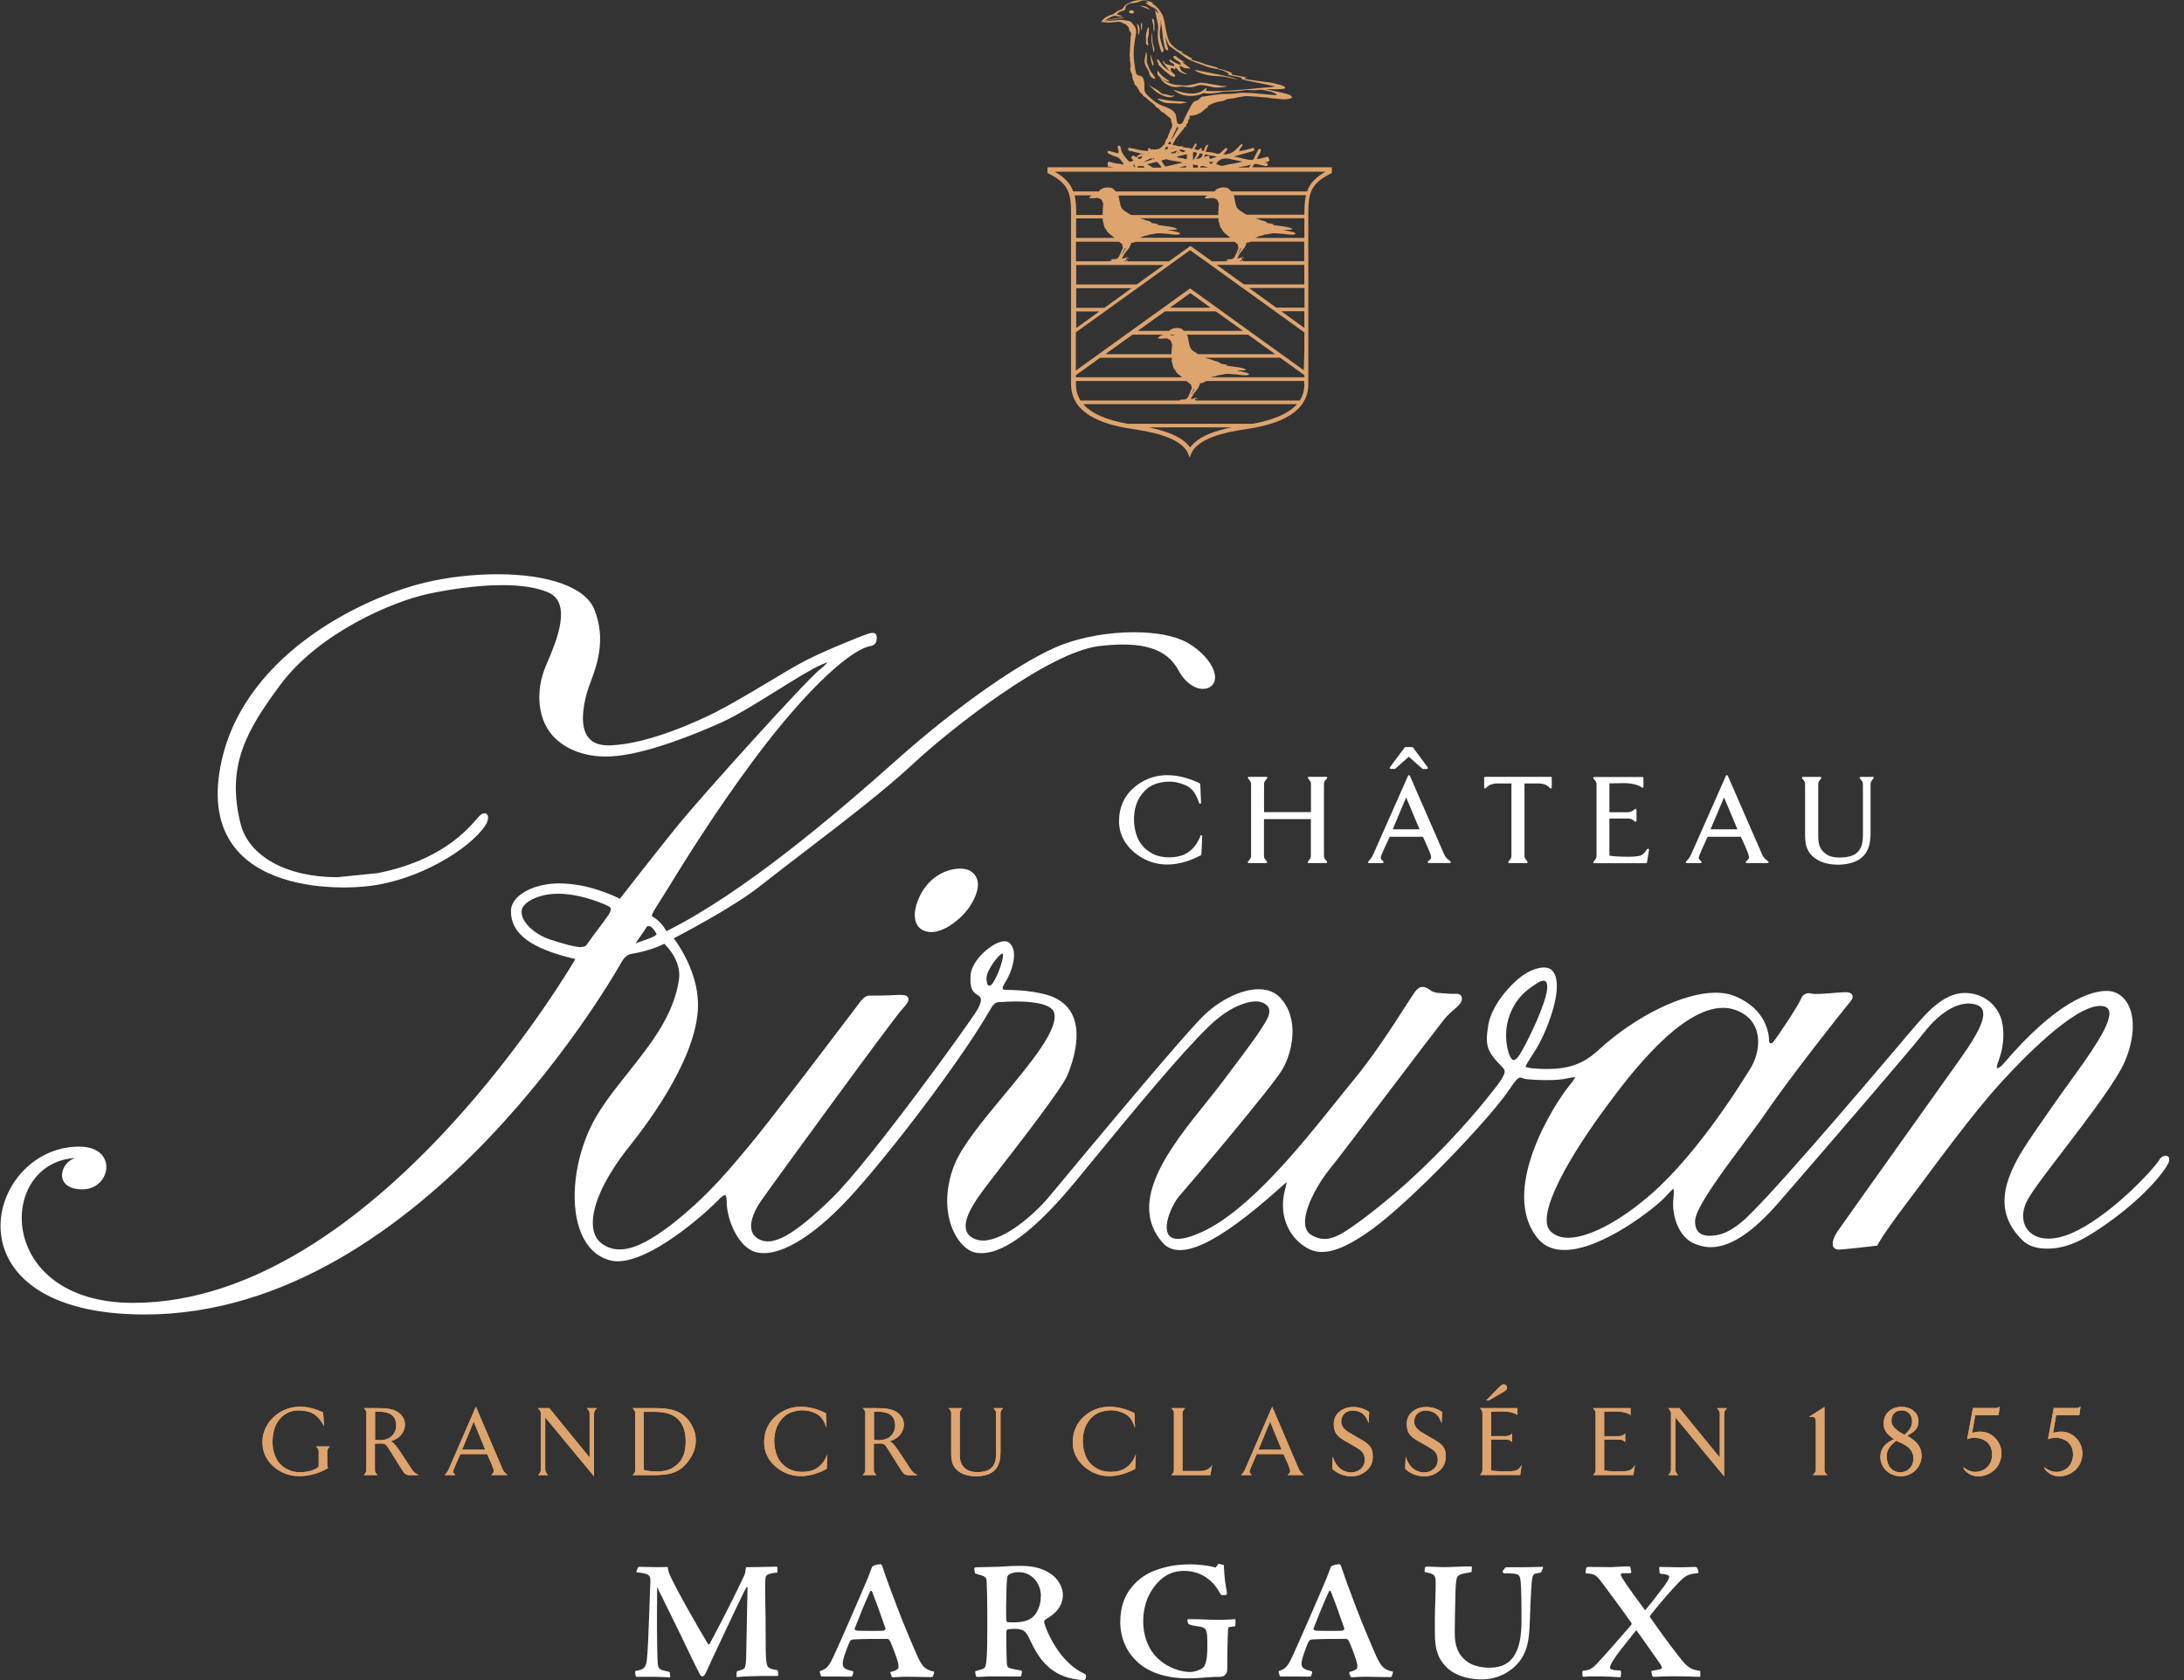 <svg width="78" height="60" viewBox="0 0 78 60" fill="none" xmlns="http://www.w3.org/2000/svg">
<rect x="0" y="0" width="78" height="60" fill="#333333" stroke="none"/>
<g clip-path="url(#clip0_2612_1995)">
<path d="M42.876 29.851C42.743 30.174 42.581 30.367 42.333 30.497C42.048 30.656 41.495 30.659 41.197 30.504C40.68 30.25 40.559 29.82 40.512 29.474C40.477 29.161 40.486 28.578 40.962 28.17C41.257 27.92 41.746 27.869 42.057 27.948C42.536 28.068 42.676 28.246 42.828 28.683C42.835 28.699 42.85 28.708 42.866 28.705C42.882 28.702 42.895 28.686 42.895 28.67L42.866 28.002C42.866 28.002 42.857 27.977 42.847 27.973C42.079 27.603 41.343 27.587 40.775 27.929C40.099 28.328 39.963 28.914 39.966 29.338C39.966 29.864 40.267 30.336 40.791 30.637C41.064 30.795 41.365 30.874 41.689 30.874C42.07 30.874 42.479 30.763 42.889 30.542C42.898 30.535 42.908 30.526 42.908 30.513L42.936 29.864C42.936 29.848 42.927 29.832 42.908 29.829C42.892 29.829 42.873 29.835 42.866 29.851H42.876Z" fill="white"/>
<path d="M47.385 27.809L47.395 27.799C47.395 27.799 47.404 27.774 47.398 27.761C47.392 27.748 47.379 27.742 47.366 27.742H46.741C46.741 27.742 46.716 27.752 46.709 27.761C46.703 27.771 46.706 27.787 46.716 27.799C46.814 27.913 46.82 27.923 46.82 28.034V29.003H45.145V28.03C45.145 27.926 45.148 27.923 45.253 27.799C45.262 27.79 45.262 27.774 45.259 27.761C45.253 27.748 45.24 27.742 45.227 27.742H44.599C44.599 27.742 44.574 27.752 44.567 27.761C44.561 27.774 44.564 27.787 44.574 27.799L44.58 27.809C44.672 27.916 44.681 27.929 44.681 28.037V30.532C44.681 30.64 44.672 30.649 44.58 30.757L44.571 30.766C44.571 30.766 44.561 30.792 44.564 30.804C44.567 30.817 44.583 30.823 44.596 30.823H45.224C45.224 30.823 45.25 30.814 45.253 30.801C45.256 30.789 45.253 30.773 45.246 30.763C45.145 30.646 45.142 30.64 45.142 30.535V29.253H46.817V30.532C46.817 30.643 46.811 30.649 46.712 30.766C46.703 30.776 46.703 30.792 46.706 30.804C46.709 30.817 46.725 30.823 46.738 30.823H47.363C47.363 30.823 47.388 30.817 47.395 30.804C47.401 30.792 47.398 30.779 47.392 30.766L47.382 30.757C47.29 30.646 47.284 30.637 47.284 30.535V28.03C47.284 27.926 47.29 27.919 47.382 27.809H47.385Z" fill="white"/>
<path d="M49.809 27.462C49.809 27.462 49.825 27.459 49.832 27.452L50.314 27.025L50.797 27.452C50.797 27.452 50.812 27.462 50.819 27.462H50.962C50.962 27.462 50.987 27.456 50.993 27.443C50.999 27.43 50.996 27.418 50.99 27.405L50.463 26.692C50.463 26.692 50.447 26.68 50.435 26.68H50.197C50.197 26.68 50.175 26.686 50.168 26.692L49.638 27.405C49.638 27.405 49.629 27.43 49.635 27.44C49.641 27.452 49.654 27.459 49.667 27.459H49.809V27.462Z" fill="white"/>
<path d="M51.79 30.751C51.669 30.66 51.631 30.631 51.571 30.498L50.352 27.702C50.352 27.702 50.333 27.68 50.32 27.68C50.308 27.68 50.295 27.689 50.289 27.702L49.041 30.52C48.997 30.612 48.943 30.691 48.87 30.764C48.861 30.774 48.857 30.789 48.861 30.802C48.867 30.815 48.88 30.824 48.892 30.824H49.381C49.381 30.824 49.406 30.815 49.413 30.802C49.419 30.789 49.413 30.774 49.403 30.764C49.302 30.663 49.295 30.656 49.333 30.549L49.444 30.289L49.632 29.884H50.819L50.965 30.21C50.977 30.235 51.072 30.457 51.091 30.511C51.13 30.641 51.111 30.672 51.003 30.761C50.99 30.77 50.987 30.786 50.993 30.799C50.999 30.812 51.012 30.821 51.025 30.821H51.78C51.78 30.821 51.809 30.812 51.812 30.799C51.815 30.783 51.812 30.77 51.799 30.761L51.786 30.751H51.79ZM50.698 29.618H49.74L50.219 28.478L50.698 29.618Z" fill="white"/>
<path d="M53.04 27.742C53.021 27.742 53.005 27.758 53.005 27.777V28.125C53.005 28.125 53.014 28.154 53.027 28.157C53.04 28.163 53.056 28.157 53.065 28.148C53.208 27.977 53.421 27.973 53.624 27.98H53.979V30.532C53.979 30.643 53.973 30.649 53.874 30.766C53.865 30.776 53.865 30.792 53.868 30.804C53.874 30.817 53.887 30.823 53.9 30.823H54.525C54.525 30.823 54.55 30.817 54.557 30.804C54.563 30.792 54.56 30.779 54.553 30.766L54.544 30.757C54.452 30.646 54.446 30.637 54.446 30.535V27.98H54.801C55.004 27.973 55.214 27.973 55.359 28.148C55.369 28.16 55.385 28.163 55.398 28.157C55.41 28.151 55.42 28.138 55.42 28.125V27.777C55.42 27.758 55.404 27.742 55.385 27.742H53.037H53.04Z" fill="white"/>
<path d="M58.825 30.325C58.675 30.562 58.587 30.572 58.352 30.591C58.272 30.6 57.727 30.606 57.479 30.556V29.232H58.126C58.234 29.232 58.288 29.248 58.387 29.337C58.396 29.346 58.412 29.349 58.425 29.343C58.437 29.337 58.447 29.324 58.447 29.311V28.919C58.447 28.919 58.437 28.89 58.422 28.887C58.406 28.881 58.393 28.887 58.383 28.899C58.352 28.944 58.234 29.007 58.126 29.007H57.479V27.975C57.479 27.975 57.511 27.975 57.533 27.975C57.641 27.975 57.831 27.968 58.009 27.968C58.269 27.968 58.545 28.035 58.634 28.124C58.644 28.133 58.66 28.136 58.672 28.13C58.685 28.124 58.694 28.111 58.694 28.098V27.785C58.694 27.766 58.679 27.75 58.66 27.75H56.936C56.936 27.75 56.911 27.759 56.905 27.769C56.898 27.782 56.901 27.797 56.911 27.807C57.013 27.921 57.019 27.93 57.019 28.041V30.537C57.019 30.648 57.009 30.657 56.911 30.771C56.901 30.781 56.901 30.796 56.905 30.809C56.911 30.822 56.924 30.828 56.936 30.828H58.786C58.802 30.828 58.818 30.815 58.821 30.8L58.894 30.35C58.894 30.334 58.888 30.318 58.872 30.312C58.856 30.306 58.84 30.312 58.831 30.328L58.825 30.325Z" fill="white"/>
<path d="M63.137 30.751C63.02 30.66 62.985 30.631 62.925 30.498L61.706 27.702C61.706 27.702 61.687 27.68 61.674 27.68C61.661 27.68 61.649 27.689 61.642 27.702L60.395 30.52C60.354 30.609 60.297 30.688 60.218 30.764C60.208 30.774 60.205 30.789 60.211 30.802C60.218 30.815 60.23 30.824 60.243 30.824H60.738C60.738 30.824 60.764 30.815 60.77 30.802C60.776 30.789 60.77 30.774 60.764 30.764L60.754 30.758C60.659 30.663 60.649 30.656 60.691 30.549L60.802 30.289L60.986 29.884H62.172L62.322 30.21C62.334 30.235 62.429 30.457 62.445 30.514C62.487 30.641 62.468 30.672 62.36 30.764C62.347 30.774 62.344 30.789 62.35 30.802C62.356 30.815 62.369 30.824 62.382 30.824H63.131C63.131 30.824 63.159 30.815 63.163 30.802C63.166 30.789 63.163 30.774 63.15 30.764L63.134 30.751H63.137ZM61.09 29.618L61.573 28.478L62.052 29.618H61.09Z" fill="white"/>
<path d="M66.882 27.745H66.45C66.45 27.745 66.425 27.754 66.418 27.764C66.412 27.776 66.415 27.792 66.425 27.802C66.526 27.916 66.533 27.925 66.533 28.036V29.765C66.533 29.999 66.536 30.351 66.212 30.528C66 30.642 65.498 30.668 65.276 30.538C64.933 30.335 64.937 30.063 64.937 29.774V28.033C64.937 27.928 64.943 27.922 65.041 27.802C65.051 27.792 65.051 27.776 65.044 27.764C65.038 27.751 65.025 27.745 65.013 27.745H64.388C64.388 27.745 64.362 27.754 64.356 27.764C64.35 27.776 64.353 27.789 64.362 27.802C64.461 27.916 64.467 27.925 64.467 28.036V29.736C64.467 30.075 64.467 30.459 64.933 30.721C65.127 30.829 65.384 30.88 65.644 30.88C65.904 30.88 66.168 30.826 66.365 30.715C66.806 30.455 66.806 29.971 66.806 29.683V28.03C66.806 27.928 66.812 27.922 66.901 27.808L66.91 27.795C66.91 27.795 66.92 27.77 66.914 27.757C66.907 27.745 66.894 27.738 66.882 27.738V27.745Z" fill="white"/>
<path d="M77.459 41.329L77.389 41.278L77.354 41.269C77.278 41.269 77.174 41.319 77.123 41.418C77.008 41.605 76.485 42.197 75.834 42.776C75.358 43.197 74.647 43.761 73.953 44.056C73.413 44.284 72.924 44.293 72.604 44.09C72.217 43.84 72.144 43.337 72.42 42.84C72.597 42.513 73.108 41.848 73.699 41.076C74.594 39.904 75.609 38.574 75.898 37.884C76.247 37.041 76.263 36.25 75.942 35.771C75.774 35.524 75.526 35.388 75.241 35.388C74.689 35.388 73.473 35.73 71.528 38.017C71.465 38.093 71.366 38.15 71.319 38.153C71.319 38.153 71.293 38.108 71.36 37.934C71.547 37.45 71.598 36.953 71.503 36.5C71.398 35.999 70.931 35.461 70.163 35.461C69.396 35.461 68.755 36.234 68.355 36.696L68.26 36.807C68.199 36.877 68.015 37.089 67.752 37.406C66.438 38.951 62.95 43.055 62.176 43.663C61.748 44.002 61.465 44.122 61.069 44.135C60.885 44.135 60.748 44.087 60.663 43.999C60.577 43.91 60.532 43.771 60.539 43.59C60.555 43.137 61.51 41.855 62.278 40.822C62.595 40.398 62.897 39.993 63.122 39.66C63.979 38.413 65.851 36.041 66.029 35.838C66.118 35.737 66.197 35.632 66.156 35.54C66.102 35.42 65.937 35.429 65.743 35.442C65.626 35.448 65.496 35.461 65.372 35.471C65.07 35.496 64.778 35.505 64.731 35.49C64.528 35.433 64.385 35.502 64.321 35.67C64.236 35.908 63.455 37.06 63.341 37.2C63.242 37.32 63.182 37.241 63.182 37.178C63.182 36.987 63.122 36.025 61.916 35.559C61.729 35.486 61.51 35.452 61.265 35.452C60.12 35.452 58.406 36.291 57.099 37.491C56.559 37.985 56.01 38.257 54.763 38.156C54.538 38.137 54.49 38.099 54.487 38.099C54.487 38.048 54.608 37.861 54.706 37.709C54.804 37.554 54.916 37.383 55.001 37.215C55.29 36.655 55.585 35.838 55.601 35.268C55.607 34.986 55.553 34.78 55.436 34.66C55.211 34.429 54.722 34.612 54.446 34.793C53.992 35.091 53.269 35.879 53.151 36.62C53.034 37.355 53.1 37.551 53.665 38.121C53.716 38.175 53.738 38.222 53.738 38.279C53.738 38.346 53.653 38.526 53.478 38.755C53.154 39.172 52.174 40.442 50.574 41.94C49.483 42.96 48.566 43.625 48.22 43.862C47.614 44.28 47.258 44.347 46.849 44.113C46.722 44.043 46.649 43.935 46.62 43.78C46.516 43.213 47.103 42.206 47.55 41.671C47.731 41.456 48.591 40.322 49.502 39.122C50.495 37.814 51.523 36.459 51.653 36.316C51.745 36.215 51.84 36.132 51.926 36.056C52.088 35.917 52.212 35.806 52.212 35.673C52.212 35.49 52.047 35.49 51.986 35.49H51.875C51.847 35.49 51.815 35.49 51.786 35.49C51.729 35.483 51.663 35.48 51.596 35.477C51.425 35.467 51.231 35.461 51.117 35.385L51.05 35.341C50.892 35.233 50.742 35.182 50.571 35.376C50.511 35.442 50.384 35.645 50.187 35.949C49.762 36.611 49.051 37.722 48.289 38.637C48.112 38.849 47.906 39.109 47.674 39.397C46.449 40.927 44.593 43.239 42.923 43.999C42.257 44.303 41.832 44.325 41.711 44.056C41.549 43.704 41.882 42.982 42.108 42.726C42.603 42.165 45.443 38.796 45.795 38.2C46.148 37.608 46.436 36.383 45.716 35.626C45.529 35.429 45.268 35.328 44.951 35.328C44.339 35.328 43.533 35.721 42.949 36.31C42.584 36.671 41.362 38.051 37.608 42.57L37.468 42.738C36.967 43.343 35.882 44.303 35.107 44.303C34.983 44.303 34.869 44.277 34.771 44.227C34.622 44.154 34.536 44.049 34.501 43.913C34.397 43.479 34.888 42.814 35.098 42.529L35.161 42.444C35.215 42.368 35.399 42.13 35.653 41.801C36.45 40.772 37.935 38.859 38.125 38.394C38.335 37.88 38.636 36.918 38.293 36.227C38.116 35.873 37.792 35.632 37.332 35.512C36.719 35.353 36.078 35.353 36.037 35.353C36.031 35.353 35.837 35.36 35.815 35.319C35.809 35.306 35.793 35.252 35.888 35.103C36.177 34.657 36.383 33.906 36.024 33.656C35.694 33.425 34.714 34.207 34.666 34.806C34.628 35.262 34.723 35.42 34.898 35.524C35.006 35.588 35.126 35.657 34.923 36.031C34.692 36.452 31.026 41.513 29.719 42.783C28.364 44.106 27.599 44.534 27.098 44.252C26.958 44.173 26.872 44.065 26.841 43.926C26.758 43.581 27.012 43.134 27.171 42.9C27.431 42.513 31.89 36.402 32.197 36.069C32.394 35.854 32.48 35.733 32.435 35.632C32.397 35.543 32.277 35.531 32.169 35.531H32.074C31.671 35.556 31.312 35.556 31.175 35.556H31.071C30.966 35.553 30.874 35.588 30.731 35.765C30.7 35.806 30.576 35.971 30.389 36.218C29.576 37.288 27.418 40.138 26.72 40.962L26.536 41.18C26.263 41.506 25.851 42.004 25.321 42.539C25.159 42.703 24.987 42.871 24.803 43.039C24.768 43.071 24.733 43.102 24.699 43.131C24.502 43.308 24.299 43.482 24.083 43.653C22.902 44.581 22.147 44.828 21.554 44.455C21.354 44.331 21.233 44.141 21.189 43.885C21.072 43.185 21.547 42.102 22.496 40.917C23.248 39.977 24.994 37.596 24.927 35.784C24.889 34.695 24.258 33.77 24.064 33.51C24.457 33.305 26.209 32.38 27.107 31.674C27.643 31.253 28.205 30.822 28.764 30.394C30.157 29.327 31.598 28.222 32.619 27.272C33.933 26.046 37.43 23.291 39.258 23.073C40.803 22.889 41.67 23.155 42.092 23.947C42.304 24.346 42.647 24.602 42.965 24.602C43.101 24.602 43.215 24.555 43.298 24.463C43.38 24.371 43.412 24.241 43.387 24.089C43.32 23.7 42.904 23.225 42.377 22.937C41.955 22.706 41.286 22.579 40.492 22.579C39.614 22.579 38.684 22.74 37.935 23.022C36.589 23.535 34.222 25.182 32.045 27.12C29.817 29.105 26.546 31.892 23.801 33.254C23.731 33.13 23.566 32.871 23.283 32.722C23.264 32.652 23.455 32.361 23.547 32.218L23.867 31.705C24.416 30.812 25.559 28.96 26.964 27.079C28.935 24.444 30.458 23.168 31.093 23.073C31.312 23.035 31.312 22.848 31.312 22.769C31.312 22.61 31.217 22.55 30.941 22.655C30.757 22.721 29.586 23.177 28.811 23.57C28.456 23.75 27.954 24.048 27.425 24.368C26.809 24.735 26.111 25.153 25.543 25.442C25.019 25.704 23.198 26.572 21.782 26.62H21.722C21.392 26.62 21.151 26.521 21.005 26.328C20.713 25.942 20.818 25.258 20.957 24.754C20.986 24.647 21.033 24.523 21.084 24.381C21.313 23.766 21.659 22.842 21.227 21.765C20.91 20.98 19.615 20.508 17.762 20.508C16.898 20.508 15.981 20.612 15.182 20.805C12.916 21.347 8.467 23.465 7.835 27.592C7.658 28.741 7.867 29.672 8.46 30.36C9.457 31.518 11.278 31.693 12.278 31.693C12.579 31.693 12.884 31.677 13.157 31.645C14.909 31.452 16.768 30.34 17.34 29.47C17.4 29.378 17.463 29.207 17.413 29.109L17.349 29.045H17.305C17.267 29.045 17.222 29.061 17.171 29.096C17.137 29.121 17.095 29.166 17.029 29.245C16.673 29.653 15.731 30.743 13.478 31.183L12.043 31.328C10.244 31.328 8.892 30.584 8.597 29.435C8.057 27.323 8.841 26.04 10.009 24.46C11.374 22.62 13.985 21.486 15.312 21.204C15.978 21.065 16.975 20.897 17.936 20.897C18.625 20.897 19.177 20.983 19.58 21.157C20.456 21.531 19.859 22.927 19.539 23.678L19.472 23.839C19.145 24.628 19.136 25.774 19.901 26.433C20.183 26.683 20.868 27.12 22.033 26.996C23.242 26.87 24.886 26.195 25.755 25.806C26.317 25.552 27.047 25.096 27.755 24.656C28.38 24.267 28.97 23.896 29.345 23.735C29.43 23.697 29.509 23.674 29.551 23.643C29.551 23.643 29.535 23.712 29.291 23.902C28.805 24.276 25.099 28.387 24.245 29.432C23.496 30.353 22.36 31.813 22.138 32.098C21.903 31.978 20.983 31.55 19.986 31.55H19.856C18.955 31.588 18.247 32.019 18.247 32.538C18.247 33.349 18.958 33.878 20.548 34.251C20.548 34.251 13.44 46.529 4.751 46.529C-0.177 46.529 -0.111 41.497 2.707 41.354C2.145 41.481 1.879 42.475 2.948 42.475C3.961 42.475 4.24 40.949 2.825 40.949C-0.507 40.949 -2.094 46.944 5.17 46.944C15.213 46.944 22.198 34.359 22.198 34.359C22.325 34.15 22.42 34.084 22.62 34.052C22.931 34.004 23.41 33.868 23.724 33.704C23.864 33.84 24.343 34.353 24.248 34.992C24.061 36.262 23.229 37.304 22.427 38.314C21.881 39.002 21.363 39.648 21.046 40.354C20.465 41.646 20.358 43.144 20.776 44.087C20.983 44.553 21.303 44.86 21.722 44.993C21.824 45.025 21.938 45.044 22.055 45.044C23.226 45.044 25.035 43.482 25.651 42.862C25.692 42.817 25.822 42.681 25.892 42.681C25.924 42.681 25.955 42.764 25.955 42.938C25.955 43.536 26.352 44.524 26.971 44.711C27.742 44.936 28.964 44.246 30.303 42.808C31.69 41.319 34.352 37.836 35.371 36.044C35.504 35.806 35.609 35.784 35.71 35.784H35.796C35.898 35.775 36.075 35.765 36.281 35.765C37.087 35.765 37.573 35.908 37.646 36.164C37.817 36.75 36.824 37.947 35.866 39.1C35.126 39.993 34.358 40.914 34.082 41.608C33.721 42.52 33.746 43.47 34.149 44.154C34.349 44.493 34.619 44.708 34.888 44.743C35.729 44.857 36.888 44.052 38.474 42.118L38.807 41.712C40.524 39.622 42.146 37.649 43.184 36.645C43.856 35.993 44.485 35.762 44.872 35.762C45.024 35.765 45.211 35.832 45.294 35.965C45.357 36.072 45.345 36.212 45.259 36.383C45.046 36.794 44.564 37.434 44.005 38.175L43.663 38.631C43.485 38.868 43.279 39.125 43.063 39.394C41.803 40.965 40.232 42.919 41.524 44.382C42.124 45.056 43.463 44.442 45.713 42.425C45.802 42.346 45.894 42.263 45.954 42.219C45.941 42.301 45.906 42.437 45.887 42.513C45.678 43.327 45.963 44.119 46.617 44.531C46.75 44.616 46.938 44.711 47.214 44.711C47.677 44.711 48.277 44.436 49.048 43.866C50.466 42.824 53.259 39.901 53.944 38.853C54.109 38.602 54.217 38.482 54.294 38.482C54.319 38.482 54.344 38.492 54.379 38.504C54.417 38.52 54.468 38.536 54.528 38.542C54.655 38.555 54.944 38.574 55.245 38.574C55.547 38.574 55.785 38.555 55.95 38.517C56.029 38.498 56.144 38.476 56.248 38.466C56.248 38.476 56.242 38.536 56.055 38.761C55.493 39.442 53.526 42.548 54.928 44.236C55.15 44.505 55.471 44.641 55.871 44.641C57.226 44.641 59.133 43.109 59.441 42.779C59.542 42.672 59.73 42.469 59.764 42.453C59.771 42.466 59.796 42.523 59.764 42.811C59.698 43.419 59.958 44.185 60.513 44.413C60.643 44.467 60.846 44.54 61.1 44.54C61.798 44.54 62.595 44.014 63.531 42.938C65.229 40.977 68.237 37.491 68.723 36.867C69.335 36.079 70.059 35.692 70.602 35.889C70.716 35.93 70.785 35.996 70.814 36.091C70.941 36.497 70.335 37.355 69.932 37.922C69.732 38.207 69.145 39.03 68.466 39.98C67.25 41.687 65.737 43.812 65.619 43.986C65.549 44.097 65.391 44.366 65.477 44.527C65.496 44.562 65.546 44.626 65.66 44.626C65.867 44.626 66.955 44.496 67.003 44.489H67.044L67.063 44.448C67.063 44.445 67.231 44.116 68.002 43.09L68.517 42.403C69.383 41.237 70.57 39.641 71.433 38.694C72.191 37.861 74.054 35.923 75.006 35.923C75.047 35.923 75.089 35.927 75.127 35.936C75.228 35.958 75.292 36.006 75.317 36.079C75.476 36.49 74.632 37.659 73.886 38.688C73.667 38.992 73.448 39.296 73.251 39.581C73.147 39.736 73.035 39.891 72.927 40.05C72.293 40.952 71.639 41.886 71.592 42.789C71.563 43.362 71.779 43.859 72.248 44.309C72.544 44.591 72.994 44.61 73.308 44.584C73.87 44.543 74.365 44.274 74.73 44.043C76.066 43.204 77.047 42.203 77.396 41.624C77.475 41.491 77.497 41.405 77.472 41.345M21.728 32.681C21.697 32.731 21.56 32.915 21.408 33.118C21.224 33.365 21.017 33.64 20.945 33.751C20.922 33.786 20.872 33.814 20.729 33.824C20.532 33.818 20.234 33.742 19.672 33.561C19.034 33.358 18.552 32.855 18.637 32.487C18.685 32.275 18.993 32.073 19.418 31.974C19.577 31.936 19.748 31.918 19.935 31.918C20.821 31.918 21.706 32.348 21.716 32.355C21.77 32.38 21.801 32.408 21.811 32.443C21.83 32.51 21.773 32.605 21.728 32.681ZM23.451 33.358C23.423 33.444 23.099 33.548 22.941 33.602C22.845 33.634 22.741 33.669 22.712 33.7C22.712 33.688 22.725 33.637 22.868 33.444C22.941 33.339 23.102 33.102 23.099 33.096C23.223 33.01 23.331 33.172 23.42 33.301L23.451 33.358ZM35.463 35.097C35.406 35.186 35.358 35.217 35.294 35.192C35.247 35.132 35.212 34.98 35.247 34.828C35.304 34.571 35.691 34.058 35.805 34.052C35.888 34.134 35.65 34.821 35.466 35.097H35.463ZM54.271 37.668C54.16 37.839 54.087 37.858 54.059 37.858C54.03 37.858 54.008 37.843 53.983 37.811C53.827 37.614 53.703 36.972 53.865 36.414C54.084 35.648 54.557 35.338 54.839 35.151L54.912 35.103C54.989 35.053 55.065 35.024 55.125 35.024C55.179 35.024 55.201 35.046 55.217 35.065C55.252 35.11 55.296 35.236 55.207 35.569C55.033 36.24 54.465 37.371 54.271 37.668ZM59.292 42.352C58.105 43.476 56.816 44.204 56.01 44.204C55.744 44.204 55.528 44.125 55.376 43.973C54.814 43.406 56.083 41.237 57.461 39.397C58.156 38.466 59.999 35.993 61.535 35.993C61.691 35.993 61.84 36.018 61.979 36.069C62.351 36.202 62.598 36.433 62.716 36.756C62.89 37.238 62.735 37.782 62.547 38.102C62.532 38.127 60.973 40.753 59.288 42.352H59.292Z" fill="white"/>
<path d="M33.019 31.716C32.762 32.074 32.578 32.616 32.721 32.961C32.791 33.135 32.937 33.243 33.146 33.277C33.184 33.284 33.222 33.287 33.26 33.287C33.787 33.287 34.409 32.736 34.657 32.34C34.993 31.795 35.015 31.396 34.723 31.152C34.618 31.064 34.463 31.02 34.279 31.02C33.927 31.02 33.384 31.2 33.022 31.716" fill="white"/>
<path d="M40.613 0.897C40.632 0.998 40.648 1.049 40.648 1.188C40.648 1.327 40.699 1.194 40.699 1.061C40.699 0.928 40.588 0.764 40.613 0.897ZM40.746 0.928C40.759 1.21 40.8 1.007 40.788 0.874C40.775 0.741 40.74 0.843 40.746 0.928ZM41.162 2.35C41.162 2.35 41.222 2.337 41.187 2.233C41.153 2.128 41.146 2.109 41.146 2.109C41.146 2.109 41.099 1.878 41.099 1.992C41.099 2.097 41.105 2.189 41.137 2.268L41.168 2.347L41.162 2.35ZM40.686 0.2C40.661 0.194 40.639 0.19 40.619 0.19C40.569 0.19 40.616 0.194 40.686 0.2ZM42.403 3.652C42.362 3.661 42.292 3.617 42.098 3.617C41.905 3.617 41.613 3.572 41.502 3.547C41.149 3.468 41.467 3.62 41.568 3.658C41.67 3.696 41.905 3.68 42.07 3.696C42.235 3.712 42.447 3.639 42.406 3.648L42.403 3.652ZM41.187 1.812C41.206 1.938 41.241 1.793 41.219 1.707C41.194 1.622 41.159 1.555 41.159 1.438C41.159 1.321 41.14 1.023 41.133 1.226C41.127 1.372 41.108 1.438 41.146 1.587C41.181 1.733 41.172 1.685 41.187 1.812ZM40.943 1.159C40.911 1.305 40.93 1.292 40.93 1.416C40.93 1.539 40.924 1.539 40.924 1.539C40.924 1.539 40.93 1.558 40.962 1.606C40.994 1.653 41.029 1.647 41 1.52C40.968 1.394 41.019 1.296 41.026 1.21C41.054 0.795 40.975 1.014 40.946 1.163L40.943 1.159ZM44.726 5.982C44.726 5.982 44.735 5.96 44.738 5.951C44.783 5.856 44.805 5.84 44.888 5.859C44.983 5.878 45.075 5.906 45.17 5.925C45.192 5.932 45.221 5.932 45.243 5.925C45.256 5.922 45.281 5.897 45.278 5.884C45.278 5.862 45.262 5.83 45.246 5.821C45.221 5.808 45.189 5.811 45.164 5.808C45.205 5.786 45.252 5.786 45.291 5.773C45.316 5.764 45.351 5.729 45.329 5.694C45.31 5.663 45.319 5.587 45.259 5.602C45.164 5.625 45.072 5.65 44.976 5.672C44.951 5.678 44.922 5.672 44.891 5.669C44.913 5.621 44.929 5.587 44.948 5.552C44.973 5.507 45.002 5.469 45.021 5.422C45.03 5.397 45.034 5.346 45.021 5.33C44.992 5.298 44.957 5.317 44.932 5.355C44.926 5.365 44.922 5.374 44.916 5.384C44.888 5.444 44.856 5.504 44.827 5.561C44.802 5.612 44.783 5.685 44.748 5.701C44.697 5.723 44.631 5.71 44.573 5.701C44.485 5.685 44.393 5.659 44.304 5.64C44.262 5.631 44.221 5.615 44.177 5.609C44.139 5.602 44.101 5.602 44.062 5.599C44.186 5.549 44.307 5.523 44.431 5.488C44.538 5.46 44.643 5.422 44.751 5.397C44.789 5.387 44.799 5.368 44.796 5.327C44.789 5.273 44.754 5.286 44.729 5.286C44.71 5.286 44.694 5.302 44.675 5.305C44.535 5.333 44.405 5.393 44.262 5.39L44.253 5.416C44.253 5.416 44.247 5.406 44.24 5.403C44.247 5.4 44.253 5.397 44.262 5.39C44.269 5.365 44.275 5.333 44.288 5.311C44.31 5.273 44.342 5.245 44.367 5.207C44.373 5.194 44.373 5.175 44.377 5.159C44.361 5.159 44.335 5.143 44.326 5.153C44.256 5.219 44.19 5.286 44.123 5.355C44.031 5.457 43.828 5.536 43.682 5.511C43.707 5.488 43.726 5.476 43.739 5.46C43.771 5.422 43.802 5.384 43.831 5.343C43.837 5.333 43.837 5.308 43.831 5.298C43.825 5.286 43.802 5.279 43.793 5.283C43.771 5.292 43.748 5.305 43.729 5.324C43.678 5.371 43.634 5.425 43.58 5.466C43.555 5.488 43.514 5.501 43.485 5.495C43.349 5.454 43.212 5.422 43.057 5.425C43.088 5.333 43.117 5.26 43.158 5.153C43.111 5.181 43.079 5.191 43.066 5.21C43.044 5.245 43.025 5.289 43.012 5.333C42.999 5.368 42.99 5.397 42.952 5.39C42.914 5.384 42.92 5.355 42.917 5.327C42.917 5.286 42.888 5.27 42.869 5.295C42.796 5.387 42.73 5.365 42.654 5.302C42.676 5.27 42.698 5.245 42.717 5.219C42.758 5.165 42.723 5.14 42.692 5.115C42.657 5.178 42.622 5.241 42.584 5.302C42.577 5.311 42.555 5.317 42.546 5.314C42.457 5.267 42.362 5.283 42.27 5.26C42.238 5.222 42.187 5.216 42.13 5.226C42.07 5.213 42.006 5.203 41.946 5.188C41.924 5.181 41.898 5.175 41.873 5.172C41.917 5.089 41.968 4.985 42 4.941C42.06 4.861 42.285 4.589 42.285 4.589L42.301 4.545C42.317 4.5 42.349 4.554 42.349 4.554L42.365 4.475C42.377 4.396 42.422 4.428 42.428 4.364C42.435 4.301 42.447 4.256 42.466 4.272C42.46 4.218 42.504 4.291 42.485 4.136C42.52 4.136 42.676 4.12 42.739 4.092C42.803 4.063 42.914 4.028 42.98 3.94C43.034 3.895 43.126 3.838 43.126 3.838C43.126 3.838 43.161 3.838 43.13 3.8C43.155 3.753 43.371 3.667 43.482 3.639C43.593 3.61 43.733 3.614 43.777 3.56C43.806 3.525 43.977 3.531 44.082 3.506C44.183 3.481 44.342 3.452 44.443 3.436C44.545 3.42 44.678 3.446 44.786 3.446C44.894 3.446 45.167 3.49 45.272 3.481C45.31 3.509 45.595 3.519 45.757 3.541C45.919 3.56 46.062 3.541 46.16 3.477C46.112 3.458 46.135 3.405 45.979 3.36C45.824 3.316 45.437 3.234 45.192 3.183C45.38 3.183 45.776 3.199 45.868 3.164C45.96 3.129 45.849 3.066 45.716 3.031C45.583 2.996 45.475 2.961 45.319 2.942C45.164 2.923 44.618 2.85 44.497 2.828C44.377 2.806 44.478 2.784 44.545 2.784C44.475 2.74 44.148 2.702 44.05 2.676C43.952 2.651 43.98 2.641 44.012 2.632C43.974 2.569 43.65 2.48 43.533 2.451C43.415 2.423 43.444 2.413 43.495 2.404C43.406 2.404 43.333 2.369 43.019 2.287C42.955 2.242 42.768 2.204 42.552 2.132C42.552 2.132 42.562 2.113 42.571 2.078C42.473 2.068 42.371 1.935 42.19 1.891C42.19 1.891 42.254 1.881 42.244 1.856C42.111 1.84 41.92 1.691 41.794 1.539C41.667 1.387 41.594 0.754 41.552 0.624C41.514 0.498 41.343 0.213 41.156 0.14C41.156 0.14 41.14 0.114 41.194 0.121C40.93 -0.06 40.48 -0.003 40.34 0.102C40.267 0.121 40.169 0.171 40.09 0.317C40.026 0.346 39.88 0.396 39.791 0.479C39.782 0.504 39.614 0.548 39.537 0.589C39.458 0.634 39.356 0.716 39.331 0.789C39.347 0.779 39.537 0.808 39.582 0.808C39.626 0.808 39.836 0.789 39.88 0.783C39.924 0.776 39.972 0.767 40.07 0.808C40.115 0.843 40.194 0.859 40.207 0.871C40.223 0.887 40.267 0.925 40.289 0.954C40.315 0.982 40.308 0.982 40.328 1.064C40.346 1.147 40.353 1.093 40.375 1.147C40.4 1.201 40.404 1.22 40.391 1.264C40.375 1.308 40.381 1.372 40.372 1.463C40.362 1.555 40.356 1.897 40.343 2.024C40.359 2.052 40.359 2.068 40.35 2.125C40.365 2.179 40.369 2.268 40.378 2.303C40.388 2.337 40.369 2.445 40.365 2.477C40.359 2.512 40.404 2.6 40.419 2.632C40.435 2.667 40.448 2.765 40.448 2.8C40.448 2.835 40.486 2.869 40.502 2.936C40.515 3.006 40.55 3.082 40.55 3.047C40.55 3.012 40.594 3.082 40.613 3.116C40.632 3.151 40.683 3.218 40.702 3.272C40.721 3.325 40.803 3.351 40.813 3.395C40.822 3.439 40.902 3.465 40.924 3.487C40.949 3.512 41.041 3.598 41.07 3.614C41.099 3.629 41.232 3.75 41.251 3.766C41.27 3.781 41.279 3.845 41.305 3.835C41.33 3.826 41.429 3.924 41.441 3.946C41.457 3.971 41.495 4 41.54 4.016C41.584 4.032 41.629 4.095 41.651 4.104C41.673 4.114 41.698 4.149 41.714 4.158C41.73 4.168 41.759 4.193 41.794 4.218C41.828 4.244 41.828 4.301 41.828 4.336C41.828 4.37 41.857 4.383 41.867 4.453C41.867 4.472 41.867 4.5 41.847 4.564C41.819 4.599 41.784 4.662 41.768 4.735C41.759 4.754 41.733 4.789 41.695 4.925C41.651 4.963 41.641 5.004 41.603 5.115C41.565 5.226 41.559 5.134 41.524 5.216C41.495 5.251 41.416 5.314 41.368 5.324C41.321 5.333 41.279 5.333 41.191 5.343C41.168 5.333 41.175 5.317 41.105 5.343C41.092 5.327 41.08 5.314 41.067 5.302C41.054 5.289 41.032 5.289 41.016 5.283C41.01 5.305 41 5.327 41.003 5.346C41.003 5.352 41.003 5.359 41.007 5.368C40.997 5.378 40.987 5.387 40.978 5.403C40.965 5.393 40.956 5.387 40.943 5.387C40.791 5.381 40.645 5.349 40.496 5.311C40.438 5.298 40.381 5.286 40.324 5.276C40.312 5.276 40.286 5.302 40.286 5.311C40.286 5.336 40.299 5.371 40.315 5.378C40.356 5.393 40.4 5.397 40.442 5.406C40.575 5.441 40.708 5.476 40.848 5.511C40.737 5.501 40.661 5.504 40.588 5.618C40.556 5.599 40.524 5.574 40.489 5.561C40.448 5.545 40.419 5.58 40.407 5.618C40.4 5.634 40.423 5.669 40.435 5.688C40.448 5.704 40.467 5.71 40.489 5.723C40.473 5.732 40.458 5.732 40.445 5.742C40.375 5.802 40.321 5.773 40.264 5.704C40.159 5.58 40.048 5.463 40.026 5.276C40.026 5.27 40.02 5.267 40.017 5.26C40.01 5.21 39.985 5.188 39.944 5.203C39.905 5.219 39.909 5.264 39.924 5.292C39.959 5.352 39.94 5.416 39.947 5.479C39.82 5.444 39.702 5.412 39.585 5.384C39.578 5.384 39.563 5.403 39.559 5.416C39.556 5.431 39.556 5.454 39.563 5.466C39.569 5.479 39.588 5.482 39.601 5.488C39.68 5.523 39.763 5.574 39.845 5.59C39.972 5.615 40.032 5.729 40.115 5.821C40.121 5.83 40.121 5.859 40.115 5.865C40.105 5.875 40.083 5.884 40.077 5.878C40.017 5.84 39.953 5.853 39.889 5.843C39.804 5.83 39.718 5.805 39.636 5.78C39.578 5.764 39.563 5.773 39.559 5.84C39.559 5.875 39.559 5.91 39.559 5.944C39.626 5.954 39.683 5.96 39.756 5.97C39.756 5.97 39.756 5.97 39.756 5.973H37.411V6.179C38.211 6.565 38.252 6.948 38.252 7.677V13.725C38.252 14.922 39.731 15.213 40.429 15.318C41.083 15.419 42.263 15.612 42.46 16.274C42.479 16.338 42.498 16.341 42.514 16.281C42.708 15.612 43.891 15.419 44.548 15.318C45.246 15.21 46.725 14.919 46.725 13.725V7.677C46.725 6.948 46.766 6.562 47.566 6.179V5.973H44.707L44.726 5.982ZM44.672 5.875C44.646 5.916 44.64 5.925 44.634 5.935C44.624 5.951 44.615 5.967 44.608 5.982H44.205C44.361 5.941 44.51 5.941 44.672 5.875ZM43.609 5.694C43.717 5.644 43.825 5.653 43.932 5.678C44.078 5.716 44.227 5.739 44.38 5.77C44.259 5.796 44.139 5.834 44.018 5.849C43.907 5.862 43.799 5.884 43.691 5.916C43.663 5.925 43.634 5.922 43.606 5.916C43.555 5.903 43.504 5.887 43.434 5.865C43.475 5.773 43.533 5.726 43.612 5.691L43.609 5.694ZM43.111 5.526C43.218 5.564 43.339 5.564 43.46 5.596C43.387 5.621 43.317 5.65 43.244 5.672C43.215 5.682 43.199 5.659 43.199 5.621C43.199 5.555 43.161 5.561 43.126 5.571C43.085 5.58 43.047 5.596 43.006 5.609C43.025 5.539 43.041 5.501 43.111 5.523V5.526ZM43.339 5.77C43.339 5.77 43.326 5.777 43.32 5.783C43.307 5.827 43.285 5.859 43.247 5.849C43.222 5.846 43.196 5.821 43.177 5.783H43.32C43.32 5.773 43.326 5.767 43.33 5.758C43.333 5.761 43.336 5.767 43.339 5.77ZM43.015 5.941C43.053 5.954 43.088 5.96 43.126 5.973C43.126 5.973 43.133 5.979 43.133 5.982H42.857C42.895 5.916 42.926 5.913 43.015 5.941ZM42.825 5.533C42.857 5.431 42.901 5.485 42.952 5.511C42.923 5.663 42.825 5.656 42.711 5.682C42.758 5.621 42.806 5.583 42.822 5.533H42.825ZM42.609 5.441C42.628 5.441 42.65 5.425 42.673 5.431C42.698 5.438 42.733 5.454 42.742 5.479C42.749 5.498 42.727 5.536 42.711 5.564C42.685 5.612 42.654 5.659 42.609 5.729V5.441ZM42.609 5.868C42.635 5.878 42.657 5.881 42.676 5.894C42.711 5.913 42.777 5.849 42.781 5.944C42.781 5.96 42.781 5.973 42.777 5.986H42.609V5.868ZM42.393 5.577C42.393 5.675 42.371 5.704 42.301 5.672C42.244 5.644 42.187 5.647 42.13 5.64C42.098 5.637 42.07 5.618 42.038 5.609C42.038 5.602 42.044 5.593 42.047 5.587C42.158 5.561 42.27 5.536 42.39 5.507V5.58L42.393 5.577ZM42.365 5.979C42.365 5.979 42.365 5.979 42.365 5.982H42.111C42.19 5.96 42.273 5.941 42.352 5.919C42.358 5.944 42.368 5.963 42.365 5.976V5.979ZM42.136 5.33C42.2 5.343 42.266 5.359 42.339 5.378C42.314 5.4 42.298 5.422 42.282 5.425C42.263 5.425 42.241 5.431 42.222 5.435C42.203 5.412 42.168 5.393 42.114 5.384C42.124 5.381 42.139 5.365 42.136 5.333V5.33ZM42.127 5.454C42.095 5.463 42.063 5.473 42.035 5.479C42.035 5.479 42.035 5.476 42.035 5.473C42.066 5.447 42.098 5.444 42.13 5.454H42.127ZM42.063 5.39C42.035 5.419 42 5.406 41.993 5.431C41.993 5.476 41.955 5.488 41.917 5.466C41.879 5.444 41.879 5.517 41.838 5.476C41.8 5.435 41.806 5.45 41.851 5.441C41.876 5.438 41.901 5.425 41.94 5.409C41.978 5.393 42.013 5.378 42.063 5.39ZM41.959 5.295C41.898 5.317 41.917 5.267 41.803 5.286C41.809 5.286 41.816 5.276 41.822 5.27C41.867 5.276 41.911 5.286 41.959 5.295ZM41.527 3.781C41.333 3.709 41.159 3.576 40.984 3.405C40.807 3.234 40.902 3.151 40.861 2.911C40.819 2.673 40.721 2.727 40.639 2.686C40.556 2.645 40.562 2.603 40.508 2.214C40.454 1.824 40.524 1.479 40.566 1.242C40.607 1.004 40.521 0.935 40.432 0.827C40.346 0.719 40.251 0.748 40.131 0.719C40.01 0.691 39.645 0.751 39.502 0.757C39.674 0.678 40.096 0.665 40.166 0.631C40.055 0.605 39.594 0.7 39.445 0.745C39.525 0.684 39.69 0.593 39.797 0.558C39.794 0.561 39.791 0.564 39.791 0.564C39.902 0.567 40.017 0.615 40.09 0.574C40.02 0.548 39.915 0.526 39.88 0.507C39.931 0.45 40.02 0.403 40.105 0.384C40.207 0.361 40.188 0.32 40.204 0.244C40.22 0.165 40.372 0.121 40.372 0.121C40.372 0.121 40.385 0.118 40.442 0.111C40.499 0.108 40.597 0.099 40.746 0.038C40.895 -0.022 41.089 0.105 40.959 0.092C40.854 0.083 40.981 0.156 41.099 0.228C41.213 0.282 41.333 0.32 41.375 0.482C41.34 0.45 41.292 0.403 41.238 0.358C41.289 0.466 41.295 0.631 41.337 0.789C41.391 0.998 41.34 1.08 41.346 1.277C41.349 1.473 41.429 1.707 41.457 1.805C41.486 1.904 41.556 1.866 41.549 1.815C41.549 1.796 41.549 1.783 41.559 1.771C41.479 1.584 41.403 1.308 41.425 1.121C41.454 0.871 41.479 0.855 41.425 0.697C41.514 0.827 41.505 1.463 41.625 1.761C41.632 1.764 41.641 1.771 41.648 1.777C41.692 1.818 41.721 1.79 41.724 1.748C41.67 1.622 41.622 1.425 41.629 1.292C41.66 1.451 41.708 1.577 41.8 1.672C41.803 1.672 41.806 1.672 41.809 1.672C41.838 1.682 41.974 1.799 42.016 1.821C42.057 1.84 42.292 2.018 42.346 2.059C42.4 2.1 42.65 2.223 42.752 2.249C42.853 2.274 43.155 2.423 43.415 2.455C43.675 2.486 43.971 2.648 43.863 2.66C43.755 2.673 44.421 2.774 44.351 2.787C44.282 2.8 44.396 2.844 44.481 2.866C44.567 2.888 45.544 3.072 45.522 3.091C45.503 3.113 45.202 3.12 45.107 3.132C45.011 3.145 44.31 3.211 44.161 3.218C44.012 3.227 43.326 3.278 43.05 3.243C43.13 3.186 43.076 3.123 43.047 3.158C42.73 3.503 42.114 3.268 41.908 3.202C42.282 3.557 42.857 3.405 42.987 3.322C43.145 3.367 43.504 3.319 43.628 3.284C43.752 3.253 44.142 3.281 44.361 3.234C44.58 3.189 44.694 3.243 44.913 3.215C45.132 3.186 45.208 3.246 45.316 3.256C45.421 3.265 45.706 3.398 45.557 3.395C45.408 3.392 45.056 3.357 44.891 3.338C44.726 3.319 44.618 3.322 44.45 3.313C44.282 3.303 44.05 3.363 43.786 3.354C43.523 3.344 43.076 3.443 42.965 3.449C42.853 3.452 42.857 3.569 42.714 3.601C42.568 3.633 42.489 3.895 42.469 3.908C42.454 3.921 42.384 4.054 42.32 4.196C42.26 4.339 42.241 4.421 42.136 4.431C42.028 4.44 42.035 4.351 42.013 4.209C41.993 4.066 41.971 4.044 41.901 3.971C41.832 3.899 41.717 3.851 41.524 3.778L41.527 3.781ZM41.901 4.823C41.92 4.779 42.006 4.627 42.028 4.545C42.028 4.545 42.066 4.522 42.079 4.561C42.092 4.595 42.035 4.649 42.019 4.684C42.003 4.716 42 4.719 41.968 4.782C41.936 4.846 41.886 4.922 41.813 4.998C41.828 4.969 41.886 4.868 41.901 4.823ZM41.759 5.077C41.803 5.026 41.822 5.083 41.822 5.121C41.822 5.14 41.809 5.146 41.794 5.153C41.765 5.15 41.74 5.146 41.714 5.143C41.724 5.124 41.736 5.102 41.759 5.077ZM41.629 5.279C41.638 5.251 41.648 5.238 41.66 5.229C41.667 5.238 41.679 5.248 41.698 5.251C41.702 5.251 41.705 5.251 41.708 5.251C41.698 5.267 41.708 5.267 41.721 5.289C41.727 5.302 41.717 5.308 41.705 5.314C41.692 5.314 41.679 5.317 41.667 5.324C41.641 5.333 41.619 5.343 41.594 5.352C41.606 5.336 41.619 5.311 41.629 5.279ZM41.597 5.473C41.597 5.473 41.59 5.498 41.584 5.482C41.59 5.482 41.594 5.476 41.6 5.473H41.597ZM41.641 5.685C41.67 5.682 41.705 5.707 41.736 5.713C41.892 5.742 42.051 5.767 42.206 5.792C42.206 5.799 42.206 5.805 42.206 5.815C42.022 5.856 41.841 5.9 41.657 5.941C41.644 5.941 41.632 5.951 41.622 5.944C41.597 5.932 41.502 5.789 41.476 5.735C41.53 5.72 41.587 5.694 41.641 5.688V5.685ZM41.368 5.821C41.403 5.868 41.441 5.913 41.483 5.967C41.473 5.973 41.464 5.979 41.454 5.986H41.172C41.108 5.951 41.041 5.903 40.972 5.865C41.086 5.837 41.178 5.811 41.273 5.789C41.308 5.78 41.34 5.786 41.365 5.824L41.368 5.821ZM41.318 5.46C41.295 5.466 41.276 5.466 41.257 5.466C41.276 5.466 41.298 5.463 41.318 5.46ZM41.197 5.65C41.216 5.631 41.225 5.65 41.235 5.672C41.21 5.678 41.184 5.688 41.159 5.694C41.165 5.682 41.181 5.666 41.197 5.65ZM41.051 5.428C41.051 5.428 41.054 5.438 41.057 5.444C41.048 5.441 41.041 5.435 41.035 5.431C41.038 5.431 41.045 5.431 41.051 5.431V5.428ZM41.111 5.656C41.111 5.656 41.13 5.656 41.143 5.653C41.133 5.675 41.13 5.691 41.137 5.704C41.035 5.732 40.937 5.761 40.838 5.789C40.924 5.739 41.013 5.688 41.111 5.656ZM40.88 5.986H40.616C40.657 5.897 40.727 5.941 40.784 5.929C40.826 5.919 40.854 5.951 40.88 5.986ZM40.753 5.587C40.791 5.561 40.788 5.596 40.781 5.64C40.781 5.64 40.781 5.647 40.781 5.65C40.753 5.659 40.727 5.666 40.699 5.675C40.676 5.682 40.645 5.65 40.619 5.637C40.619 5.637 40.616 5.637 40.613 5.634C40.645 5.606 40.749 5.59 40.749 5.59L40.753 5.587ZM40.505 5.865C40.518 5.894 40.531 5.922 40.543 5.951C40.534 5.954 40.527 5.957 40.508 5.967C40.496 5.944 40.483 5.922 40.473 5.897C40.473 5.894 40.492 5.875 40.505 5.865ZM38.382 6.977H38.998C38.998 6.977 38.995 6.977 38.992 6.977C38.953 6.999 38.906 7.037 38.893 7.072C38.899 7.069 38.992 7.081 39.014 7.081C39.036 7.081 39.134 7.072 39.157 7.069C39.179 7.069 39.201 7.062 39.248 7.081C39.271 7.097 39.306 7.103 39.315 7.113C39.322 7.119 39.344 7.138 39.353 7.154C39.366 7.167 39.363 7.167 39.372 7.208C39.382 7.249 39.385 7.221 39.395 7.249C39.407 7.274 39.407 7.284 39.401 7.306C39.395 7.328 39.395 7.357 39.391 7.401C39.388 7.445 39.385 7.61 39.379 7.67C39.379 7.67 39.379 7.67 39.379 7.677H38.436C38.436 7.414 38.43 7.186 38.379 6.98L38.382 6.977ZM43.142 7.084C43.164 7.084 43.263 7.075 43.285 7.072C43.304 7.072 43.33 7.065 43.377 7.084C43.399 7.1 43.434 7.107 43.444 7.116C43.45 7.122 43.472 7.141 43.482 7.157C43.495 7.17 43.491 7.17 43.501 7.211C43.51 7.252 43.514 7.224 43.523 7.252C43.536 7.278 43.539 7.287 43.529 7.309C43.523 7.331 43.526 7.36 43.52 7.404C43.517 7.449 43.514 7.613 43.507 7.673C43.507 7.673 43.507 7.673 43.507 7.68H40.397C40.359 7.658 40.318 7.623 40.255 7.607C40.255 7.607 40.286 7.601 40.28 7.591C40.216 7.585 40.124 7.512 40.064 7.439C40.004 7.366 39.969 7.062 39.95 7.002C39.95 6.996 39.947 6.989 39.944 6.983H43.123C43.123 6.983 43.12 6.983 43.117 6.983C43.079 7.005 43.031 7.043 43.019 7.078C43.025 7.075 43.117 7.088 43.139 7.088L43.142 7.084ZM44.227 8.883C44.215 8.899 44.196 8.931 44.19 8.965C44.183 8.975 44.174 8.991 44.154 9.057C44.132 9.076 44.129 9.095 44.11 9.149C44.091 9.203 44.088 9.159 44.072 9.2C44.059 9.216 44.021 9.247 43.999 9.25C43.977 9.257 43.958 9.257 43.913 9.26C43.904 9.257 43.907 9.247 43.866 9.26C43.844 9.26 43.818 9.26 43.799 9.311C43.806 9.301 43.821 9.288 43.847 9.295V9.314C43.847 9.314 43.834 9.314 43.815 9.32C43.799 9.32 43.78 9.32 43.764 9.333H43.285L42.517 8.782L41.749 9.333H40.273C40.277 9.311 40.267 9.282 40.213 9.273C40.22 9.273 40.232 9.26 40.216 9.228C40.235 9.212 40.293 9.225 40.308 9.254C40.302 9.171 40.223 9.187 40.159 9.219C40.099 9.25 40.127 9.212 40.061 9.225C40.086 9.216 40.137 9.095 40.162 9.057C40.191 9.019 40.299 8.889 40.299 8.889L40.305 8.867C40.312 8.845 40.328 8.874 40.328 8.874L40.334 8.836C40.34 8.798 40.362 8.813 40.365 8.782C40.365 8.75 40.375 8.731 40.385 8.737C40.385 8.712 40.404 8.747 40.394 8.674C40.41 8.674 40.486 8.668 40.518 8.652C40.527 8.649 40.54 8.642 40.556 8.636H44.097C44.097 8.636 44.123 8.661 44.129 8.665C44.142 8.668 44.151 8.687 44.158 8.69C44.167 8.693 44.18 8.706 44.196 8.718C44.212 8.731 44.212 8.76 44.212 8.775C44.212 8.791 44.224 8.798 44.231 8.832C44.231 8.842 44.231 8.855 44.221 8.886L44.227 8.883ZM44.24 9.003C44.25 8.981 44.291 8.908 44.3 8.87C44.3 8.87 44.32 8.861 44.326 8.877C44.332 8.893 44.304 8.918 44.297 8.934C44.291 8.95 44.288 8.95 44.272 8.981C44.256 9.013 44.231 9.048 44.199 9.086C44.205 9.07 44.234 9.022 44.24 9.003ZM38.436 10.992V10.292H40.413L39.445 10.992H38.439H38.436ZM39.261 11.122L38.436 11.717V11.122H39.261ZM38.436 10.159V9.463H41.565L40.594 10.159H38.433H38.436ZM40.172 9.311C40.204 9.288 40.235 9.304 40.258 9.33H40.175C40.175 9.33 40.175 9.317 40.175 9.311H40.172ZM40.064 9.083C40.064 9.083 40.099 9.019 40.108 9C40.118 8.978 40.159 8.905 40.169 8.867C40.169 8.867 40.188 8.858 40.194 8.874C40.2 8.889 40.172 8.915 40.166 8.931C40.159 8.946 40.156 8.946 40.143 8.978C40.127 9.01 40.102 9.045 40.07 9.083H40.064ZM40.711 8.497C40.74 8.475 40.826 8.44 40.873 8.427C40.927 8.414 40.994 8.414 41.013 8.389C41.026 8.373 41.108 8.376 41.159 8.364C41.21 8.351 41.283 8.338 41.333 8.332C41.384 8.326 41.444 8.335 41.498 8.335C41.552 8.335 41.682 8.357 41.73 8.351C41.749 8.367 41.886 8.37 41.962 8.38C42.038 8.389 42.108 8.38 42.155 8.348C42.133 8.338 42.143 8.313 42.07 8.291C41.993 8.269 41.809 8.231 41.692 8.205C41.781 8.205 41.971 8.212 42.016 8.196C42.06 8.18 42.006 8.148 41.943 8.133C41.879 8.117 41.828 8.101 41.752 8.091C41.676 8.082 41.416 8.047 41.359 8.038C41.302 8.028 41.349 8.015 41.381 8.015C41.349 7.993 41.191 7.974 41.143 7.965C41.095 7.952 41.111 7.949 41.124 7.943C41.105 7.911 40.949 7.87 40.895 7.857C40.838 7.844 40.854 7.838 40.877 7.835C40.842 7.835 40.81 7.822 40.708 7.794H43.52C43.52 7.813 43.514 7.857 43.514 7.873C43.514 7.889 43.533 7.93 43.539 7.949C43.545 7.965 43.555 8.012 43.555 8.028C43.555 8.044 43.574 8.06 43.58 8.095C43.587 8.126 43.602 8.164 43.602 8.148C43.602 8.133 43.625 8.164 43.634 8.18C43.644 8.196 43.666 8.228 43.675 8.256C43.685 8.281 43.723 8.294 43.729 8.313C43.733 8.335 43.771 8.345 43.783 8.357C43.796 8.37 43.84 8.411 43.853 8.418C43.866 8.424 43.929 8.484 43.939 8.49H40.711V8.497ZM39.966 8.63C39.966 8.63 39.991 8.655 39.997 8.658C40.01 8.661 40.02 8.68 40.029 8.684C40.035 8.687 40.051 8.699 40.067 8.712C40.083 8.725 40.083 8.753 40.083 8.769C40.083 8.785 40.099 8.791 40.102 8.826C40.102 8.836 40.102 8.848 40.093 8.88C40.08 8.896 40.061 8.927 40.055 8.962C40.051 8.972 40.039 8.988 40.02 9.054C39.997 9.073 39.994 9.092 39.975 9.146C39.956 9.2 39.953 9.155 39.937 9.197C39.924 9.212 39.886 9.244 39.861 9.247C39.839 9.254 39.82 9.254 39.775 9.257C39.763 9.254 39.769 9.244 39.728 9.257C39.706 9.257 39.68 9.257 39.661 9.307C39.667 9.298 39.683 9.285 39.709 9.292V9.311C39.709 9.311 39.696 9.311 39.677 9.317C39.661 9.317 39.642 9.317 39.623 9.33H38.427V8.633H39.959L39.966 8.63ZM38.433 8.497V7.8H39.388C39.391 7.819 39.382 7.863 39.382 7.879C39.382 7.895 39.401 7.936 39.407 7.955C39.413 7.971 39.42 8.019 39.42 8.034C39.42 8.05 39.439 8.066 39.445 8.101C39.452 8.133 39.468 8.171 39.468 8.155C39.468 8.139 39.49 8.171 39.496 8.186C39.506 8.202 39.528 8.234 39.537 8.262C39.547 8.288 39.585 8.3 39.591 8.319C39.598 8.342 39.633 8.351 39.645 8.364C39.658 8.376 39.702 8.418 39.715 8.424C39.728 8.43 39.791 8.49 39.801 8.497H38.427H38.433ZM43.422 11.119L44.393 11.816H42.285C42.266 11.8 42.247 11.787 42.228 11.777C42.228 11.777 42.222 11.765 42.247 11.768C42.12 11.682 41.905 11.708 41.841 11.758C41.816 11.765 41.784 11.781 41.752 11.816H40.635L41.606 11.119H43.425H43.422ZM41.784 10.989L42.511 10.466L43.237 10.989H41.784ZM42.53 12.449C42.469 12.376 42.435 12.072 42.416 12.012C42.409 11.996 42.4 11.974 42.387 11.952H44.573L45.541 12.648H42.79C42.768 12.636 42.746 12.623 42.717 12.617C42.717 12.617 42.749 12.61 42.742 12.601C42.679 12.595 42.587 12.522 42.527 12.449H42.53ZM42.657 13.896C42.663 13.912 42.635 13.94 42.628 13.953C42.622 13.969 42.619 13.969 42.603 14.001C42.587 14.032 42.562 14.067 42.53 14.105C42.536 14.089 42.565 14.045 42.574 14.023C42.584 14.001 42.625 13.928 42.635 13.89C42.635 13.89 42.654 13.88 42.66 13.896H42.657ZM41.946 11.948C41.92 11.983 41.819 11.983 41.784 11.948H41.946ZM41.559 11.948C41.536 11.961 41.479 11.977 41.448 11.993C41.41 12.015 41.362 12.053 41.349 12.088C41.356 12.082 41.448 12.097 41.47 12.097C41.492 12.097 41.59 12.088 41.613 12.085C41.635 12.085 41.657 12.078 41.705 12.097C41.727 12.113 41.765 12.123 41.771 12.129C41.778 12.135 41.8 12.154 41.813 12.17C41.825 12.183 41.822 12.183 41.832 12.224C41.841 12.265 41.844 12.24 41.854 12.265C41.867 12.29 41.867 12.3 41.86 12.322C41.854 12.344 41.857 12.373 41.851 12.417C41.847 12.455 41.844 12.575 41.838 12.648H39.477L40.448 11.952H41.562L41.559 11.948ZM41.844 12.778C41.844 12.778 41.847 12.807 41.851 12.816C41.854 12.832 41.844 12.883 41.844 12.902C41.844 12.918 41.863 12.959 41.87 12.975C41.876 12.99 41.882 13.038 41.882 13.054C41.882 13.069 41.901 13.085 41.908 13.12C41.914 13.152 41.93 13.19 41.93 13.174C41.93 13.158 41.952 13.19 41.962 13.206C41.971 13.222 41.993 13.256 42.003 13.282C42.013 13.307 42.051 13.32 42.057 13.339C42.06 13.361 42.098 13.37 42.111 13.383C42.124 13.396 42.168 13.437 42.181 13.443C42.187 13.443 42.203 13.459 42.219 13.475H38.423V13.399L39.287 12.778H41.838H41.844ZM38.592 14.305C38.484 14.133 38.427 13.944 38.427 13.728V13.608H42.365C42.365 13.608 42.39 13.63 42.406 13.636C42.428 13.643 42.447 13.674 42.46 13.678C42.473 13.681 42.482 13.7 42.492 13.703C42.498 13.706 42.514 13.719 42.53 13.731C42.546 13.744 42.546 13.773 42.546 13.788C42.546 13.804 42.558 13.81 42.565 13.845C42.565 13.855 42.565 13.867 42.555 13.899C42.539 13.915 42.523 13.947 42.517 13.982C42.514 13.991 42.501 14.007 42.482 14.073C42.46 14.092 42.457 14.111 42.438 14.165C42.419 14.219 42.416 14.175 42.4 14.213C42.387 14.229 42.349 14.26 42.324 14.263C42.301 14.27 42.282 14.27 42.238 14.273C42.225 14.267 42.231 14.257 42.19 14.273C42.171 14.273 42.149 14.273 42.133 14.305H38.589H38.592ZM42.508 15.983C42.219 15.574 41.581 15.378 41.032 15.264H43.98C43.431 15.375 42.793 15.574 42.504 15.983H42.508ZM44.745 15.134H40.267C39.499 14.995 38.976 14.764 38.69 14.434H42.203C42.203 14.434 42.209 14.444 42.212 14.45C42.212 14.444 42.212 14.441 42.212 14.434H42.257C42.26 14.438 42.279 14.434 42.298 14.434H46.319C46.033 14.761 45.51 14.992 44.742 15.134H44.745ZM46.585 13.728C46.585 13.944 46.528 14.133 46.42 14.305H42.717C42.717 14.305 42.695 14.289 42.673 14.286C42.679 14.286 42.688 14.273 42.676 14.244C42.695 14.229 42.752 14.241 42.768 14.27C42.761 14.187 42.682 14.203 42.619 14.235C42.558 14.267 42.587 14.232 42.52 14.241C42.546 14.232 42.596 14.111 42.622 14.073C42.65 14.035 42.758 13.905 42.758 13.905L42.765 13.883C42.771 13.864 42.787 13.89 42.787 13.89L42.793 13.852C42.8 13.814 42.822 13.826 42.822 13.798C42.822 13.766 42.831 13.747 42.841 13.754C42.841 13.728 42.86 13.763 42.85 13.687C42.866 13.687 42.942 13.681 42.971 13.665C42.996 13.652 43.041 13.636 43.072 13.608H46.579V13.728H46.585ZM46.585 13.475H43.253C43.282 13.462 43.31 13.453 43.333 13.45C43.387 13.437 43.453 13.437 43.472 13.412C43.485 13.396 43.568 13.399 43.618 13.386C43.666 13.373 43.742 13.361 43.793 13.354C43.84 13.348 43.904 13.358 43.958 13.358C44.012 13.358 44.139 13.38 44.19 13.373C44.209 13.386 44.345 13.393 44.421 13.402C44.5 13.412 44.567 13.402 44.615 13.37C44.593 13.361 44.602 13.335 44.529 13.313C44.453 13.291 44.269 13.253 44.151 13.228C44.24 13.228 44.431 13.234 44.475 13.218C44.52 13.203 44.465 13.171 44.402 13.155C44.339 13.139 44.288 13.123 44.212 13.114C44.136 13.104 43.875 13.069 43.818 13.06C43.761 13.05 43.809 13.038 43.84 13.038C43.809 13.016 43.65 12.997 43.602 12.987C43.555 12.975 43.571 12.971 43.583 12.965C43.564 12.933 43.409 12.892 43.355 12.88C43.298 12.867 43.314 12.861 43.336 12.857C43.295 12.857 43.26 12.841 43.107 12.8C43.095 12.791 43.072 12.784 43.041 12.775H45.719L46.585 13.396V13.472V13.475ZM46.585 12.465L46.566 13.225L42.542 10.327L42.504 10.299L38.423 13.234V11.869L42.504 8.934L46.585 11.873V12.461V12.465ZM46.585 11.711L45.76 11.116H46.585V11.711ZM46.585 10.986H45.579L44.611 10.286H46.589V10.986H46.585ZM46.585 10.156H44.424L43.453 9.459H46.582V10.156H46.585ZM44.291 9.307C44.323 9.285 44.355 9.301 44.377 9.326H44.294C44.294 9.326 44.294 9.314 44.294 9.307H44.291ZM46.585 9.326H44.393C44.396 9.304 44.386 9.276 44.332 9.266C44.339 9.266 44.348 9.254 44.335 9.222C44.355 9.206 44.412 9.219 44.428 9.247C44.421 9.165 44.342 9.181 44.278 9.212C44.218 9.244 44.247 9.206 44.18 9.219C44.205 9.209 44.253 9.089 44.282 9.051C44.31 9.013 44.418 8.883 44.418 8.883L44.424 8.861C44.431 8.839 44.447 8.867 44.447 8.867L44.453 8.829C44.459 8.791 44.481 8.807 44.485 8.775C44.485 8.744 44.494 8.725 44.504 8.731C44.504 8.706 44.523 8.741 44.513 8.668C44.529 8.668 44.605 8.661 44.634 8.646C44.643 8.642 44.656 8.636 44.672 8.63H46.579V9.326H46.585ZM46.585 8.497H44.834C44.859 8.475 44.945 8.44 44.995 8.427C45.049 8.414 45.116 8.414 45.135 8.389C45.151 8.373 45.23 8.376 45.281 8.364C45.329 8.351 45.405 8.338 45.456 8.332C45.506 8.326 45.567 8.335 45.621 8.335C45.675 8.335 45.801 8.357 45.852 8.351C45.871 8.367 46.008 8.37 46.084 8.38C46.16 8.389 46.23 8.38 46.274 8.348C46.252 8.338 46.262 8.313 46.189 8.291C46.112 8.269 45.928 8.231 45.811 8.205C45.9 8.205 46.09 8.212 46.135 8.196C46.179 8.18 46.125 8.148 46.062 8.133C45.998 8.117 45.947 8.101 45.871 8.091C45.795 8.082 45.538 8.047 45.478 8.038C45.421 8.028 45.468 8.015 45.5 8.015C45.468 7.993 45.31 7.974 45.262 7.965C45.215 7.952 45.23 7.949 45.243 7.943C45.224 7.911 45.069 7.87 45.014 7.857C44.957 7.844 44.973 7.838 44.995 7.835C44.961 7.835 44.929 7.822 44.827 7.794H46.585V8.49V8.497ZM46.585 7.667H44.516C44.478 7.645 44.437 7.61 44.373 7.594C44.373 7.594 44.405 7.588 44.399 7.578C44.335 7.572 44.243 7.499 44.183 7.426C44.123 7.354 44.088 7.05 44.069 6.989C44.069 6.983 44.066 6.977 44.062 6.97H46.642C46.595 7.176 46.585 7.404 46.585 7.667ZM46.681 6.837H43.98C43.952 6.803 43.916 6.771 43.882 6.758C43.882 6.758 43.875 6.746 43.901 6.749C43.774 6.663 43.558 6.692 43.495 6.739C43.46 6.749 43.415 6.771 43.377 6.837H39.852C39.823 6.803 39.788 6.771 39.753 6.758C39.753 6.758 39.747 6.746 39.772 6.749C39.645 6.663 39.429 6.692 39.363 6.739C39.328 6.749 39.283 6.771 39.245 6.837H38.328C38.233 6.571 38.046 6.343 37.668 6.131H47.341C46.963 6.343 46.776 6.571 46.681 6.837ZM41.083 0.349C41.038 0.323 41.003 0.27 40.93 0.238C40.892 0.222 40.772 0.209 40.686 0.2C40.759 0.219 40.842 0.26 40.886 0.276C40.946 0.295 41.124 0.374 41.083 0.349ZM40.372 0.371C40.372 0.371 40.312 0.39 40.328 0.444C40.346 0.494 40.508 0.494 40.499 0.434C40.48 0.336 40.372 0.371 40.372 0.371ZM42.812 2.964C42.676 3.009 42.311 3.091 42.12 3.037C42.06 3.044 41.797 3.044 41.429 2.781C41.533 2.949 41.698 3.05 41.851 3.091C42.003 3.132 42.047 3.097 42.193 3.091C42.339 3.085 42.504 3.164 42.733 3.066C42.958 2.968 43.276 3.151 43.533 3.126C43.79 3.101 43.936 3.078 43.717 3.072C43.498 3.066 42.946 2.92 42.812 2.961V2.964ZM41.949 3.379C41.86 3.477 41.736 3.376 41.606 3.367C41.479 3.36 41.441 3.294 41.356 3.227C41.27 3.161 41.172 3.139 41.051 3.044C40.965 2.974 41.225 3.24 41.352 3.322C41.479 3.405 41.867 3.582 41.949 3.379ZM41.187 2.8C41.327 2.854 41.248 2.759 41.162 2.641C41.076 2.524 41.064 2.512 41.003 2.347C40.943 2.182 40.949 2.242 40.959 2.09C40.972 1.938 40.934 1.761 40.918 1.926C40.905 2.052 40.826 2.195 40.93 2.379L41.035 2.562C41.035 2.562 41.048 2.746 41.187 2.8ZM41.365 2.306L41.568 2.505C41.692 2.597 41.806 2.717 41.898 2.736C41.99 2.755 42.003 2.689 41.898 2.613C41.794 2.54 41.813 2.489 41.813 2.461C41.813 2.432 41.832 2.394 41.93 2.461C42.028 2.527 41.924 2.35 42.016 2.436C42.108 2.521 42.035 2.515 42.168 2.581C42.301 2.648 42.431 2.679 42.368 2.635C42.308 2.591 42.19 2.556 42.168 2.483C42.143 2.41 42.082 2.293 42.206 2.379C42.33 2.464 42.346 2.426 42.444 2.445C42.542 2.464 42.523 2.439 42.425 2.372C42.327 2.306 42.136 2.166 42.285 2.227C42.431 2.287 42.076 2.09 42.022 2.03C41.968 1.97 41.851 1.989 41.936 2.084C42.022 2.182 42.054 2.144 42.139 2.236C42.225 2.328 42.146 2.315 42.079 2.29C42.013 2.265 42 2.252 42 2.252C42 2.252 41.92 2.214 41.86 2.173L41.8 2.128C41.8 2.128 41.702 2.147 41.813 2.22L41.924 2.293C41.924 2.293 41.978 2.398 41.876 2.353C41.771 2.312 41.613 2.306 41.59 2.236L41.565 2.17C41.565 2.17 41.498 2.201 41.584 2.296C41.67 2.394 41.689 2.448 41.755 2.521C41.775 2.543 41.79 2.559 41.803 2.569C41.724 2.515 41.543 2.385 41.486 2.299C41.413 2.189 41.406 2.17 41.406 2.17C41.406 2.17 41.279 2.052 41.321 2.157C41.362 2.261 41.375 2.284 41.375 2.284L41.365 2.306ZM41.622 2.8C41.476 2.702 41.397 2.594 41.365 2.543C41.333 2.496 41.305 2.648 41.378 2.714C41.451 2.781 41.562 2.873 41.689 2.904C41.816 2.936 41.775 2.904 41.622 2.8ZM41.194 1.001C41.194 1.118 41.232 1.178 41.232 1.055C41.232 0.922 41.238 0.751 41.2 0.7C41.162 0.653 41.121 0.634 41.153 0.748C41.184 0.865 41.194 0.881 41.194 0.998V1.001ZM43.066 2.667C43.263 2.714 43.358 2.711 43.583 2.724C43.809 2.736 44.3 2.879 44.18 2.828C44.056 2.778 43.85 2.73 43.656 2.689C43.463 2.651 42.863 2.531 42.761 2.512C42.508 2.47 42.869 2.619 43.069 2.667H43.066Z" fill="#DEA46E"/>
<path d="M23.93 59.904C23.527 59.879 23.156 59.879 22.766 59.886C22.727 59.886 22.718 59.879 22.705 59.854C22.693 59.822 22.674 59.696 22.693 59.673C22.937 59.642 23.058 59.588 23.096 59.328C23.143 58.923 23.156 58.388 23.181 57.77L23.229 56.45C23.235 56.231 23.124 56.19 22.724 56.149C22.731 56.117 22.756 56.041 22.778 55.99C22.791 55.971 22.804 55.956 22.845 55.956C22.937 55.956 23.296 55.968 23.48 55.968C23.619 55.968 23.759 55.962 23.845 55.962C23.857 56.089 23.898 56.196 23.93 56.263C24.203 56.855 24.87 58.014 25.279 58.701C25.298 58.736 25.326 58.742 25.352 58.695C25.755 57.935 26.279 56.921 26.583 56.256C26.609 56.203 26.631 56.082 26.643 55.968C27.113 55.968 27.57 55.949 27.754 55.949C27.767 55.981 27.767 56.117 27.761 56.161C27.415 56.196 27.338 56.234 27.335 56.408C27.323 56.649 27.323 57.007 27.342 57.789C27.348 58.388 27.342 58.973 27.354 59.148C27.386 59.559 27.386 59.581 27.764 59.648C27.783 59.648 27.795 59.749 27.795 59.806C27.795 59.841 27.783 59.854 27.757 59.854H27.183C27.018 59.854 26.567 59.867 26.304 59.895V59.756C26.31 59.708 26.317 59.683 26.345 59.676C26.596 59.61 26.609 59.597 26.637 59.388C26.656 59.227 26.65 58.907 26.697 56.716C26.697 56.655 26.656 56.681 26.643 56.716C26.57 56.83 25.955 58.141 25.676 58.736C25.377 59.357 25.273 59.61 25.244 59.667C25.171 59.819 25.152 59.867 25.079 59.867C25.054 59.867 25.025 59.847 25 59.8C24.968 59.752 24.822 59.455 24.676 59.154C24.114 57.97 23.695 57.149 23.47 56.681C23.464 57.222 23.457 58.058 23.47 58.714C23.476 59.148 23.483 59.388 23.502 59.499C23.54 59.607 23.613 59.651 23.819 59.686C23.892 59.699 23.918 59.711 23.924 59.74L23.937 59.901L23.93 59.904Z" fill="white"/>
<path d="M31.426 55.859C31.48 55.859 31.487 55.878 31.518 55.958C31.702 56.505 31.829 56.832 32.042 57.395C32.242 57.94 32.683 58.966 32.775 59.169C32.927 59.482 33.013 59.628 33.365 59.701C33.372 59.688 33.334 59.881 33.292 59.894C32.702 59.888 32.585 59.881 32.385 59.881C32.185 59.881 31.953 59.9 31.89 59.9C31.864 59.9 31.852 59.894 31.848 59.881C31.836 59.846 31.788 59.723 31.801 59.713C32.071 59.641 32.105 59.606 32.086 59.447C32.074 59.308 31.861 58.766 31.813 58.662C31.775 58.57 31.728 58.529 31.693 58.529C31.407 58.529 30.792 58.529 30.487 58.548C30.389 58.554 30.36 58.595 30.316 58.7C30.255 58.852 30.097 59.238 30.097 59.412C30.097 59.564 30.176 59.618 30.462 59.685C30.5 59.71 30.442 59.865 30.414 59.878C30.062 59.872 29.713 59.872 29.586 59.872C29.481 59.872 29.386 59.878 29.36 59.872C29.329 59.872 29.322 59.865 29.319 59.846C29.3 59.815 29.265 59.688 29.287 59.678C29.586 59.599 29.659 59.384 29.798 59.093C29.944 58.785 30.665 57.139 30.995 56.353C31.049 56.208 31.099 56.075 31.128 55.999C31.141 55.964 31.16 55.938 31.176 55.926C31.236 55.894 31.347 55.866 31.426 55.866H31.433L31.426 55.859ZM30.658 58.238C30.719 58.238 30.83 58.244 31.036 58.244C31.261 58.244 31.382 58.244 31.541 58.238C31.595 58.238 31.633 58.184 31.626 58.158C31.401 57.506 31.274 57.164 31.144 56.838C31.125 56.803 31.09 56.803 31.077 56.832C30.846 57.345 30.766 57.544 30.522 58.165C30.509 58.196 30.563 58.238 30.649 58.238H30.655H30.658Z" fill="white"/>
<path d="M34.799 56.02C34.793 55.988 34.818 55.979 34.853 55.972C35.133 55.966 35.428 55.96 35.688 55.953C36.037 55.928 36.192 55.922 36.402 55.922C36.805 55.922 37.17 55.963 37.528 56.207C37.792 56.381 37.96 56.688 37.96 56.954C37.96 57.467 37.551 57.708 37.332 57.841C37.3 57.86 37.284 57.914 37.294 57.955C37.332 58.107 37.471 58.455 37.703 58.819C37.96 59.225 38.319 59.592 38.728 59.773C38.795 59.804 38.795 59.846 38.782 59.918C38.776 59.978 38.734 60.004 38.715 60.004C38.154 59.969 37.728 59.817 37.351 59.443C37.1 59.196 36.925 58.864 36.754 58.503C36.643 58.275 36.56 58.17 36.243 58.17C36.123 58.17 36.053 58.177 35.992 58.189C35.961 58.196 35.939 58.249 35.939 58.291C35.939 58.797 35.945 59.123 35.958 59.389C35.964 59.491 35.983 59.522 36.011 59.548C36.072 59.595 36.354 59.633 36.494 59.668C36.507 59.7 36.481 59.836 36.462 59.861C36.456 59.874 36.424 59.874 36.364 59.874C36.303 59.874 35.707 59.868 35.412 59.868C35.206 59.868 35.082 59.887 34.961 59.887C34.895 59.887 34.869 59.887 34.863 59.868C34.844 59.827 34.825 59.722 34.831 59.681C34.958 59.649 35.117 59.614 35.174 59.548C35.24 59.456 35.26 59.035 35.26 58.275V57.534C35.26 57.182 35.247 56.748 35.24 56.527C35.234 56.308 35.215 56.302 34.825 56.194L34.793 56.026L34.799 56.02ZM37.176 57.011C37.176 56.511 36.818 56.147 36.402 56.147C36.249 56.147 36.177 56.166 36.078 56.207C36.018 56.232 35.986 56.267 35.974 56.327C35.948 56.508 35.942 56.78 35.935 57.306C35.929 57.904 35.935 57.911 35.977 57.926C36.018 57.939 36.11 57.939 36.221 57.939C36.551 57.939 36.802 57.866 36.964 57.667C37.084 57.508 37.17 57.28 37.17 57.014V57.008L37.176 57.011Z" fill="white"/>
<path d="M40.013 57.887C40.013 57.266 40.251 56.807 40.603 56.481C40.889 56.221 41.187 56.082 41.609 55.974C41.968 55.876 42.323 55.867 42.542 55.867C42.761 55.867 43.145 55.908 43.352 55.965C43.393 55.977 43.418 55.99 43.431 55.965L43.491 55.879C43.498 55.854 43.51 55.847 43.545 55.854L43.672 55.879C43.697 55.886 43.71 55.892 43.71 55.927C43.723 56.294 43.777 56.68 43.809 56.807C43.821 56.886 43.821 56.94 43.809 56.946C43.796 56.959 43.783 56.965 43.704 56.965H43.656C43.618 56.965 43.602 56.953 43.571 56.899C43.339 56.452 42.901 56.101 42.285 56.101C41.962 56.101 41.682 56.199 41.425 56.44C41.14 56.706 40.829 57.178 40.829 57.912C40.829 58.318 40.946 58.837 41.346 59.223C41.762 59.616 42.247 59.711 42.504 59.711C42.65 59.711 42.841 59.651 42.949 59.572C43.066 59.486 43.12 59.233 43.12 58.786C43.12 58.248 43.107 58.147 42.888 58.099C42.828 58.086 42.584 58.052 42.53 58.033C42.492 58.02 42.45 58.001 42.438 57.985C42.419 57.953 42.412 57.925 42.406 57.865C42.406 57.846 42.419 57.824 42.46 57.824C42.876 57.824 43.215 57.849 43.513 57.849C43.812 57.849 44.008 57.83 44.116 57.824C44.135 57.858 44.123 58.01 44.116 58.077C44.05 58.09 43.939 58.102 43.872 58.112C43.853 58.178 43.834 58.625 43.831 59.597C43.831 59.736 43.793 59.777 43.732 59.831C43.685 59.879 43.593 59.885 43.567 59.885C43.434 59.885 43.342 59.885 43.085 59.904C42.872 59.923 42.682 59.939 42.444 59.939C41.657 59.939 41.029 59.739 40.603 59.334C40.258 59.014 40.007 58.527 40.007 57.893V57.887H40.013Z" fill="white"/>
<path d="M47.813 55.859C47.867 55.859 47.873 55.878 47.905 55.958C48.089 56.505 48.216 56.832 48.429 57.395C48.629 57.94 49.07 58.966 49.162 59.169C49.314 59.482 49.4 59.628 49.752 59.701C49.758 59.688 49.72 59.881 49.679 59.894C49.089 59.888 48.971 59.881 48.771 59.881C48.571 59.881 48.34 59.9 48.276 59.9C48.251 59.9 48.238 59.894 48.235 59.881C48.222 59.846 48.175 59.723 48.188 59.713C48.457 59.641 48.492 59.606 48.473 59.447C48.46 59.308 48.248 58.766 48.2 58.662C48.162 58.57 48.114 58.529 48.08 58.529C47.794 58.529 47.178 58.529 46.874 58.548C46.775 58.554 46.747 58.595 46.702 58.7C46.642 58.852 46.483 59.238 46.483 59.412C46.483 59.564 46.563 59.618 46.848 59.685C46.886 59.71 46.829 59.865 46.801 59.878C46.448 59.872 46.099 59.872 45.972 59.872C45.868 59.872 45.773 59.878 45.747 59.872C45.715 59.872 45.709 59.865 45.706 59.846C45.687 59.815 45.652 59.688 45.674 59.678C45.972 59.599 46.045 59.384 46.185 59.093C46.331 58.785 47.051 57.139 47.381 56.353C47.435 56.208 47.486 56.075 47.515 55.999C47.527 55.964 47.546 55.938 47.562 55.926C47.623 55.894 47.734 55.866 47.813 55.866H47.819L47.813 55.859ZM47.045 58.238C47.105 58.238 47.216 58.244 47.423 58.244C47.648 58.244 47.772 58.244 47.927 58.238C47.981 58.238 48.019 58.184 48.013 58.158C47.788 57.506 47.661 57.164 47.531 56.838C47.511 56.803 47.477 56.803 47.464 56.832C47.232 57.345 47.153 57.544 46.909 58.165C46.896 58.196 46.95 58.238 47.035 58.238H47.042H47.045Z" fill="white"/>
<path d="M55.039 56.15C54.973 56.176 54.906 56.185 54.839 56.198C54.785 56.211 54.754 56.239 54.728 56.344C54.697 56.464 54.674 56.85 54.636 57.908C54.617 58.573 54.544 58.947 54.3 59.289C53.989 59.716 53.471 59.976 52.929 59.976C52.259 59.976 51.856 59.735 51.679 59.558C51.333 59.225 51.253 58.858 51.247 58.392C51.241 58.044 51.241 57.712 51.26 57.205C51.285 56.426 51.279 56.347 51.228 56.274C51.174 56.207 51.088 56.182 50.879 56.141L50.885 56.014C50.892 55.954 50.917 55.948 50.996 55.948C51.13 55.948 51.52 55.973 51.65 55.967C51.942 55.96 52.224 55.941 52.523 55.941C52.554 55.941 52.564 55.941 52.564 55.96C52.564 55.995 52.57 56.112 52.545 56.147C52.228 56.201 52.056 56.214 52.021 56.388C52.002 56.483 51.983 56.667 51.98 56.948C51.974 57.287 51.955 57.883 51.955 58.326C51.955 58.769 52.072 59.086 52.358 59.311C52.558 59.479 52.875 59.558 53.205 59.558C53.662 59.558 53.9 59.371 54.027 59.203C54.265 58.89 54.338 58.443 54.338 57.883C54.338 57.262 54.338 56.689 54.3 56.416C54.274 56.204 54.195 56.188 53.71 56.188C53.691 56.188 53.662 56.154 53.668 56.103C53.694 56.071 53.729 56.03 53.754 55.995C53.767 55.976 53.802 55.97 53.852 55.97H54.401C54.627 55.97 54.95 55.957 55.084 55.957C55.115 55.957 55.115 55.964 55.096 56.024L55.042 56.15H55.039Z" fill="white"/>
<path d="M59.266 55.96C59.364 55.96 59.888 55.973 60.015 55.973C60.161 55.973 60.367 55.96 60.526 55.96C60.611 55.96 60.624 55.995 60.659 56.122C60.659 56.147 60.665 56.176 60.627 56.182C60.297 56.217 60.202 56.255 59.932 56.537C59.358 57.145 59.038 57.569 58.946 57.683C58.914 57.715 58.92 57.743 58.946 57.778C59.514 58.592 59.964 59.172 60.11 59.343C60.329 59.583 60.421 59.627 60.726 59.675V59.843C60.726 59.874 60.719 59.884 60.678 59.884C60.618 59.884 60.253 59.865 59.805 59.865C59.383 59.865 59.171 59.884 59.098 59.884C59.044 59.884 59.031 59.884 59.018 59.859C58.987 59.811 58.98 59.732 58.98 59.697C58.98 59.672 58.987 59.666 59.022 59.666C59.06 59.659 59.155 59.647 59.266 59.618C59.364 59.599 59.393 59.571 59.285 59.412C59.152 59.232 58.584 58.405 58.438 58.218C58.165 58.57 57.876 58.912 57.724 59.13C57.565 59.358 57.498 59.485 57.498 59.558C57.505 59.643 57.698 59.656 57.844 59.656C57.876 59.662 57.892 59.669 57.892 59.688C57.898 59.735 57.898 59.862 57.873 59.9C57.441 59.868 57.013 59.868 56.921 59.868C56.81 59.868 56.642 59.874 56.575 59.881C56.543 59.887 56.527 59.887 56.521 59.849C56.508 59.783 56.515 59.691 56.521 59.669C56.778 59.65 56.88 59.577 57.032 59.415C57.298 59.137 57.997 58.336 58.251 58.038C58.289 58.006 58.27 57.959 58.244 57.93C58.079 57.689 57.384 56.743 57.118 56.397C56.978 56.239 56.911 56.204 56.667 56.192C56.642 56.192 56.629 56.198 56.629 56.16C56.629 56.1 56.642 55.96 56.702 55.96C57.007 55.96 57.33 55.967 57.536 55.967C57.749 55.96 57.962 55.941 58.152 55.941C58.206 55.941 58.219 55.941 58.225 55.967L58.257 56.119C58.27 56.173 58.251 56.185 58.19 56.185H57.965C57.873 56.185 57.86 56.226 57.927 56.337C58.019 56.483 58.124 56.663 58.755 57.509C58.98 57.243 59.291 56.834 59.463 56.603C59.561 56.464 59.615 56.363 59.615 56.309C59.602 56.255 59.548 56.23 59.349 56.207C59.288 56.201 59.269 56.195 59.269 56.16L59.256 55.96H59.266Z" fill="white"/>
<path d="M11.382 51.86C11.382 51.765 11.373 51.749 11.29 51.657H11.779C11.697 51.755 11.687 51.765 11.687 51.857V52.269C11.69 52.373 11.693 52.386 11.722 52.427C11.217 52.721 10.541 52.842 10.015 52.547C9.589 52.303 9.383 51.939 9.374 51.537C9.361 51.157 9.539 50.73 9.98 50.448C10.481 50.134 11.046 50.207 11.538 50.441L11.579 50.935C11.348 50.536 11.17 50.41 10.773 50.375C10.507 50.353 10.215 50.4 9.973 50.701C9.716 51.002 9.694 51.54 9.774 51.844C9.875 52.205 10.053 52.411 10.418 52.538C10.643 52.617 11.103 52.576 11.316 52.433C11.367 52.395 11.367 52.389 11.382 52.36V51.857V51.86Z" fill="#DEA46E"/>
<path d="M13.087 50.495C13.087 50.397 13.078 50.384 12.995 50.289H13.475C13.751 50.289 14.185 50.28 14.392 50.618C14.487 50.77 14.487 50.967 14.395 51.138C14.3 51.318 14.144 51.41 13.963 51.467C14.097 51.559 14.128 51.613 14.268 51.806L14.668 52.414C14.788 52.594 14.795 52.591 14.953 52.683H14.858C14.458 52.683 14.503 52.724 14.258 52.335L13.976 51.882C13.741 51.508 13.795 51.549 13.389 51.556V52.477C13.389 52.572 13.398 52.582 13.481 52.68H12.992C13.075 52.585 13.084 52.572 13.084 52.474V50.495H13.087ZM13.392 51.423C13.503 51.432 13.544 51.439 13.649 51.429C13.839 51.407 13.998 51.34 14.1 51.138C14.173 50.992 14.169 50.77 14.078 50.625C13.925 50.381 13.49 50.416 13.395 50.416V51.423H13.392Z" fill="#DEA46E"/>
<path d="M16.997 50.238L17.943 52.455C17.993 52.572 18.028 52.594 18.127 52.677H17.543C17.635 52.597 17.654 52.563 17.619 52.449C17.606 52.404 17.53 52.224 17.52 52.205L17.397 51.929H16.442L16.292 52.268L16.204 52.477C16.166 52.582 16.184 52.597 16.264 52.68H15.88C15.937 52.623 15.988 52.556 16.023 52.477L16.994 50.242L16.997 50.238ZM16.502 51.774H17.33L16.918 50.77L16.502 51.774Z" fill="#DEA46E"/>
<path d="M19.618 50.289L21.058 52.053V50.527C21.058 50.425 21.058 50.397 20.96 50.289H21.315C21.223 50.39 21.214 50.422 21.214 50.53V52.724L19.472 50.618V52.442C19.472 52.55 19.481 52.579 19.573 52.68H19.218C19.316 52.572 19.316 52.547 19.316 52.446V50.527C19.316 50.425 19.316 50.397 19.218 50.289H19.614H19.618Z" fill="#DEA46E"/>
<path d="M22.595 52.68C22.677 52.585 22.687 52.572 22.687 52.474V50.495C22.687 50.397 22.677 50.384 22.595 50.289H23.433C23.858 50.289 24.384 50.34 24.689 50.869C24.905 51.233 24.902 51.651 24.689 52.018C24.321 52.661 23.832 52.68 23.299 52.68H22.598H22.595ZM22.991 52.493C23.261 52.572 23.617 52.56 23.794 52.512C24.077 52.442 24.311 52.24 24.416 51.964C24.521 51.676 24.537 51.112 24.308 50.793C24.023 50.39 23.486 50.419 23.213 50.422H22.988V52.493H22.991Z" fill="#DEA46E"/>
<path d="M29.497 50.467L29.519 50.996C29.395 50.635 29.278 50.493 28.9 50.395C28.652 50.328 28.259 50.372 28.024 50.575C27.672 50.879 27.627 51.316 27.662 51.633C27.704 51.95 27.815 52.273 28.208 52.472C28.456 52.602 28.89 52.592 29.116 52.466C29.338 52.345 29.459 52.165 29.547 51.94L29.525 52.456C29.008 52.738 28.421 52.83 27.919 52.532C27.488 52.279 27.291 51.892 27.291 51.525C27.288 51.145 27.431 50.718 27.907 50.429C28.389 50.135 28.97 50.208 29.49 50.464L29.497 50.467Z" fill="#DEA46E"/>
<path d="M30.906 50.495C30.906 50.397 30.896 50.384 30.814 50.289H31.293C31.569 50.289 32.004 50.28 32.21 50.618C32.305 50.77 32.305 50.967 32.213 51.138C32.118 51.318 31.962 51.41 31.782 51.467C31.915 51.559 31.947 51.613 32.086 51.806L32.486 52.414C32.607 52.594 32.613 52.591 32.772 52.683H32.676C32.277 52.683 32.321 52.724 32.077 52.335L31.794 51.882C31.559 51.508 31.613 51.549 31.207 51.556V52.477C31.207 52.572 31.217 52.582 31.299 52.68H30.811C30.893 52.585 30.903 52.572 30.903 52.474V50.495H30.906ZM31.21 51.423C31.322 51.432 31.363 51.439 31.467 51.429C31.658 51.407 31.817 51.34 31.918 51.138C31.991 50.992 31.988 50.77 31.896 50.625C31.744 50.381 31.309 50.416 31.214 50.416V51.423H31.21Z" fill="#DEA46E"/>
<path d="M35.821 50.289C35.741 50.387 35.732 50.397 35.732 50.492V51.803C35.732 52.053 35.722 52.408 35.402 52.598C35.104 52.769 34.602 52.759 34.32 52.601C33.958 52.392 33.971 52.088 33.971 51.815V50.495C33.971 50.397 33.961 50.384 33.882 50.289H34.367C34.288 50.387 34.279 50.397 34.279 50.492V51.815C34.279 52.069 34.253 52.319 34.555 52.499C34.736 52.61 35.135 52.591 35.31 52.493C35.592 52.338 35.573 52.015 35.573 51.831V50.495C35.573 50.397 35.564 50.384 35.481 50.289H35.818H35.821Z" fill="#DEA46E"/>
<path d="M40.515 50.467L40.537 50.996C40.413 50.635 40.296 50.493 39.918 50.395C39.671 50.328 39.277 50.372 39.042 50.575C38.69 50.879 38.646 51.316 38.681 51.633C38.722 51.95 38.833 52.273 39.227 52.472C39.474 52.602 39.909 52.592 40.134 52.466C40.356 52.345 40.477 52.165 40.566 51.94L40.543 52.456C40.026 52.738 39.439 52.83 38.941 52.532C38.509 52.279 38.313 51.892 38.313 51.525C38.309 51.145 38.452 50.718 38.928 50.429C39.41 50.135 39.991 50.208 40.512 50.464L40.515 50.467Z" fill="#DEA46E"/>
<path d="M41.834 52.68C41.917 52.585 41.926 52.572 41.926 52.474V50.495C41.926 50.397 41.917 50.384 41.834 50.289H42.323C42.244 50.387 42.231 50.397 42.231 50.492V52.534H42.729C42.929 52.534 43.142 52.556 43.291 52.319L43.227 52.68H41.831H41.834Z" fill="#DEA46E"/>
<path d="M45.436 50.238L46.382 52.455C46.433 52.572 46.468 52.594 46.566 52.677H45.985C46.077 52.597 46.096 52.563 46.061 52.449C46.049 52.404 45.972 52.224 45.963 52.205L45.839 51.929H44.884L44.735 52.268L44.646 52.477C44.608 52.582 44.627 52.597 44.706 52.68H44.322C44.379 52.623 44.43 52.556 44.465 52.477L45.433 50.242L45.436 50.238ZM44.941 51.774H45.773L45.36 50.77L44.944 51.774H44.941Z" fill="#DEA46E"/>
<path d="M48.898 50.424L48.882 50.826C48.784 50.583 48.702 50.446 48.444 50.389C48.321 50.361 48.146 50.367 48.026 50.475C47.924 50.567 47.892 50.712 47.902 50.81C47.927 51.013 48.111 51.124 48.327 51.244L48.505 51.349C48.867 51.548 49.028 51.662 49.028 52.014C49.032 52.248 48.936 52.47 48.66 52.625C48.413 52.768 48.041 52.755 47.759 52.59C47.721 52.571 47.686 52.552 47.578 52.454L47.597 52.017C47.683 52.289 47.829 52.492 48.105 52.565C48.241 52.606 48.448 52.587 48.584 52.47C48.721 52.356 48.752 52.22 48.74 52.074C48.717 51.84 48.552 51.757 48.318 51.621L48.153 51.526C47.8 51.33 47.642 51.222 47.635 50.867C47.635 50.668 47.699 50.487 47.937 50.345C48.206 50.187 48.613 50.221 48.901 50.427L48.898 50.424Z" fill="#DEA46E"/>
<path d="M51.504 50.424L51.488 50.826C51.389 50.583 51.307 50.446 51.05 50.389C50.926 50.361 50.752 50.367 50.631 50.475C50.529 50.567 50.498 50.712 50.507 50.81C50.533 51.013 50.717 51.124 50.932 51.244L51.11 51.349C51.472 51.548 51.634 51.662 51.634 52.014C51.634 52.248 51.542 52.47 51.266 52.625C51.018 52.768 50.647 52.755 50.364 52.59C50.326 52.571 50.295 52.552 50.184 52.454L50.203 52.017C50.288 52.289 50.434 52.492 50.71 52.565C50.847 52.606 51.053 52.587 51.19 52.47C51.326 52.356 51.358 52.22 51.345 52.074C51.323 51.84 51.158 51.757 50.923 51.621L50.758 51.526C50.406 51.33 50.247 51.222 50.241 50.867C50.241 50.668 50.301 50.487 50.542 50.345C50.812 50.187 51.218 50.221 51.507 50.427L51.504 50.424Z" fill="#DEA46E"/>
<path d="M52.855 52.679C52.935 52.584 52.944 52.571 52.944 52.473V50.494C52.944 50.396 52.935 50.383 52.855 50.288H54.195V50.538C54.115 50.462 53.896 50.408 53.69 50.408C53.484 50.408 53.281 50.415 53.252 50.415V51.289H53.779C53.877 51.289 53.976 51.235 54.001 51.191V51.501C53.919 51.422 53.871 51.409 53.779 51.409H53.252V52.511C53.436 52.556 53.896 52.549 53.96 52.543C54.15 52.527 54.226 52.517 54.347 52.318L54.293 52.676H52.859L52.855 52.679ZM53.379 49.705C53.573 49.506 53.655 49.414 53.738 49.443C53.782 49.455 53.82 49.5 53.823 49.544C53.836 49.642 53.722 49.693 53.516 49.813L53.173 50.013H53.078L53.379 49.709V49.705Z" fill="#DEA46E"/>
<path d="M56.895 52.68C56.978 52.585 56.987 52.572 56.987 52.474V50.495C56.987 50.397 56.978 50.384 56.895 50.289H58.235V50.539C58.158 50.463 57.94 50.409 57.73 50.409C57.533 50.409 57.324 50.416 57.292 50.416V51.29H57.822C57.917 51.29 58.016 51.236 58.044 51.192V51.502C57.959 51.423 57.911 51.41 57.822 51.41H57.292V52.512C57.483 52.556 57.94 52.55 58.003 52.544C58.19 52.528 58.27 52.518 58.39 52.319L58.336 52.677H56.899L56.895 52.68Z" fill="#DEA46E"/>
<path d="M59.98 50.289L61.421 52.053V50.527C61.421 50.425 61.421 50.397 61.322 50.289H61.678C61.586 50.39 61.576 50.422 61.576 50.53V52.724L59.834 50.618V52.442C59.834 52.55 59.843 52.579 59.935 52.68H59.58C59.678 52.572 59.678 52.547 59.678 52.446V50.527C59.678 50.425 59.678 50.397 59.58 50.289H59.977H59.98Z" fill="#DEA46E"/>
<path d="M65.159 50.246V52.438C65.159 52.567 65.159 52.577 65.266 52.678H64.737C64.851 52.571 64.851 52.564 64.851 52.438V50.892C64.851 50.807 64.86 50.658 64.797 50.617C64.762 50.594 64.664 50.601 64.606 50.601L65.162 50.246H65.159Z" fill="#DEA46E"/>
<path d="M68.116 51.276C68.411 51.454 68.605 51.618 68.627 51.948C68.636 52.131 68.576 52.385 68.354 52.559C68.157 52.714 67.897 52.762 67.662 52.689C67.437 52.619 67.266 52.47 67.186 52.23C67.135 52.068 67.139 51.834 67.278 51.66C67.383 51.527 67.5 51.46 67.65 51.397C67.361 51.219 67.259 51.042 67.275 50.789C67.285 50.615 67.37 50.425 67.593 50.311C67.783 50.216 68.088 50.216 68.275 50.336C68.462 50.463 68.525 50.605 68.516 50.776C68.503 51.02 68.398 51.115 68.119 51.273L68.116 51.276ZM67.399 52.16C67.434 52.347 67.523 52.489 67.723 52.559C67.84 52.606 68.034 52.578 68.148 52.489C68.329 52.344 68.351 52.15 68.332 52.008C68.291 51.704 68.005 51.574 67.723 51.454C67.405 51.691 67.351 51.891 67.396 52.16H67.399ZM68.284 50.697C68.265 50.561 68.202 50.456 68.072 50.399C67.97 50.352 67.802 50.364 67.713 50.421C67.583 50.507 67.548 50.634 67.551 50.744C67.558 50.982 67.802 51.121 68.014 51.242C68.252 51.033 68.303 50.887 68.284 50.7V50.697Z" fill="#DEA46E"/>
<path d="M71.417 50.237L71.376 50.541H70.544L70.433 51.175C70.687 51.093 70.989 51.105 71.217 51.317C71.462 51.539 71.512 51.83 71.465 52.062C71.408 52.356 71.23 52.571 70.909 52.685C70.738 52.742 70.449 52.755 70.252 52.584C70.218 52.559 70.18 52.524 70.16 52.492C70.141 52.467 70.132 52.448 70.126 52.435C70.113 52.404 70.126 52.4 70.132 52.407C70.351 52.571 70.551 52.603 70.754 52.53C70.935 52.47 71.074 52.321 71.122 52.134C71.17 51.963 71.16 51.723 71.011 51.545C70.868 51.384 70.617 51.333 70.452 51.349C70.386 51.355 70.36 51.365 70.256 51.4L70.462 50.285H71.246C71.316 50.285 71.341 50.279 71.42 50.234L71.417 50.237Z" fill="#DEA46E"/>
<path d="M74.304 50.237L74.263 50.541H73.435L73.324 51.175C73.578 51.093 73.879 51.105 74.108 51.317C74.352 51.539 74.403 51.83 74.355 52.062C74.298 52.356 74.12 52.571 73.8 52.685C73.628 52.742 73.34 52.755 73.143 52.584C73.108 52.559 73.073 52.524 73.051 52.492C73.032 52.467 73.022 52.448 73.016 52.435C73.003 52.404 73.013 52.4 73.022 52.407C73.241 52.571 73.441 52.603 73.644 52.53C73.825 52.47 73.962 52.321 74.012 52.134C74.06 51.963 74.05 51.723 73.901 51.545C73.758 51.384 73.508 51.333 73.343 51.349C73.276 51.355 73.251 51.365 73.143 51.4L73.349 50.285H74.133C74.206 50.285 74.228 50.279 74.308 50.234L74.304 50.237Z" fill="#DEA46E"/>
<path d="M11.382 51.86C11.382 51.765 11.373 51.749 11.29 51.657H11.779C11.697 51.755 11.687 51.765 11.687 51.857V52.269C11.69 52.373 11.693 52.386 11.722 52.427C11.217 52.721 10.541 52.842 10.015 52.547C9.589 52.303 9.383 51.939 9.374 51.537C9.361 51.157 9.539 50.73 9.98 50.448C10.481 50.134 11.046 50.207 11.538 50.441L11.579 50.935C11.348 50.536 11.17 50.41 10.773 50.375C10.507 50.353 10.215 50.4 9.973 50.701C9.716 51.002 9.694 51.54 9.774 51.844C9.875 52.205 10.053 52.411 10.418 52.538C10.643 52.617 11.103 52.576 11.316 52.433C11.367 52.395 11.367 52.389 11.382 52.36V51.857V51.86Z" fill="#DEA46E"/>
<path d="M13.087 50.495C13.087 50.397 13.078 50.384 12.995 50.289H13.475C13.751 50.289 14.185 50.28 14.392 50.618C14.487 50.77 14.487 50.967 14.395 51.138C14.3 51.318 14.144 51.41 13.963 51.467C14.097 51.559 14.128 51.613 14.268 51.806L14.668 52.414C14.788 52.594 14.795 52.591 14.953 52.683H14.858C14.458 52.683 14.503 52.724 14.258 52.335L13.976 51.882C13.741 51.508 13.795 51.549 13.389 51.556V52.477C13.389 52.572 13.398 52.582 13.481 52.68H12.992C13.075 52.585 13.084 52.572 13.084 52.474V50.495H13.087ZM13.392 51.423C13.503 51.432 13.544 51.439 13.649 51.429C13.839 51.407 13.998 51.34 14.1 51.138C14.173 50.992 14.169 50.77 14.078 50.625C13.925 50.381 13.49 50.416 13.395 50.416V51.423H13.392Z" fill="#DEA46E"/>
<path d="M16.997 50.238L17.943 52.455C17.993 52.572 18.028 52.594 18.127 52.677H17.543C17.635 52.597 17.654 52.563 17.619 52.449C17.606 52.404 17.53 52.224 17.52 52.205L17.397 51.929H16.442L16.292 52.268L16.204 52.477C16.166 52.582 16.184 52.597 16.264 52.68H15.88C15.937 52.623 15.988 52.556 16.023 52.477L16.994 50.242L16.997 50.238ZM16.502 51.774H17.33L16.918 50.77L16.502 51.774Z" fill="#DEA46E"/>
<path d="M19.618 50.289L21.058 52.053V50.527C21.058 50.425 21.058 50.397 20.96 50.289H21.315C21.223 50.39 21.214 50.422 21.214 50.53V52.724L19.472 50.618V52.442C19.472 52.55 19.481 52.579 19.573 52.68H19.218C19.316 52.572 19.316 52.547 19.316 52.446V50.527C19.316 50.425 19.316 50.397 19.218 50.289H19.614H19.618Z" fill="#DEA46E"/>
<path d="M22.595 52.68C22.677 52.585 22.687 52.572 22.687 52.474V50.495C22.687 50.397 22.677 50.384 22.595 50.289H23.433C23.858 50.289 24.384 50.34 24.689 50.869C24.905 51.233 24.902 51.651 24.689 52.018C24.321 52.661 23.832 52.68 23.299 52.68H22.598H22.595ZM22.991 52.493C23.261 52.572 23.617 52.56 23.794 52.512C24.077 52.442 24.311 52.24 24.416 51.964C24.521 51.676 24.537 51.112 24.308 50.793C24.023 50.39 23.486 50.419 23.213 50.422H22.988V52.493H22.991Z" fill="#DEA46E"/>
<path d="M29.497 50.467L29.519 50.996C29.395 50.635 29.278 50.493 28.9 50.395C28.652 50.328 28.259 50.372 28.024 50.575C27.672 50.879 27.627 51.316 27.662 51.633C27.704 51.95 27.815 52.273 28.208 52.472C28.456 52.602 28.89 52.592 29.116 52.466C29.338 52.345 29.459 52.165 29.547 51.94L29.525 52.456C29.008 52.738 28.421 52.83 27.919 52.532C27.488 52.279 27.291 51.892 27.291 51.525C27.288 51.145 27.431 50.718 27.907 50.429C28.389 50.135 28.97 50.208 29.49 50.464L29.497 50.467Z" fill="#DEA46E"/>
<path d="M30.906 50.495C30.906 50.397 30.896 50.384 30.814 50.289H31.293C31.569 50.289 32.004 50.28 32.21 50.618C32.305 50.77 32.305 50.967 32.213 51.138C32.118 51.318 31.962 51.41 31.782 51.467C31.915 51.559 31.947 51.613 32.086 51.806L32.486 52.414C32.607 52.594 32.613 52.591 32.772 52.683H32.676C32.277 52.683 32.321 52.724 32.077 52.335L31.794 51.882C31.559 51.508 31.613 51.549 31.207 51.556V52.477C31.207 52.572 31.217 52.582 31.299 52.68H30.811C30.893 52.585 30.903 52.572 30.903 52.474V50.495H30.906ZM31.21 51.423C31.322 51.432 31.363 51.439 31.467 51.429C31.658 51.407 31.817 51.34 31.918 51.138C31.991 50.992 31.988 50.77 31.896 50.625C31.744 50.381 31.309 50.416 31.214 50.416V51.423H31.21Z" fill="#DEA46E"/>
<path d="M35.821 50.289C35.741 50.387 35.732 50.397 35.732 50.492V51.803C35.732 52.053 35.722 52.408 35.402 52.598C35.104 52.769 34.602 52.759 34.32 52.601C33.958 52.392 33.971 52.088 33.971 51.815V50.495C33.971 50.397 33.961 50.384 33.882 50.289H34.367C34.288 50.387 34.279 50.397 34.279 50.492V51.815C34.279 52.069 34.253 52.319 34.555 52.499C34.736 52.61 35.135 52.591 35.31 52.493C35.592 52.338 35.573 52.015 35.573 51.831V50.495C35.573 50.397 35.564 50.384 35.481 50.289H35.818H35.821Z" fill="#DEA46E"/>
<path d="M40.515 50.467L40.537 50.996C40.413 50.635 40.296 50.493 39.918 50.395C39.671 50.328 39.277 50.372 39.042 50.575C38.69 50.879 38.646 51.316 38.681 51.633C38.722 51.95 38.833 52.273 39.227 52.472C39.474 52.602 39.909 52.592 40.134 52.466C40.356 52.345 40.477 52.165 40.566 51.94L40.543 52.456C40.026 52.738 39.439 52.83 38.941 52.532C38.509 52.279 38.313 51.892 38.313 51.525C38.309 51.145 38.452 50.718 38.928 50.429C39.41 50.135 39.991 50.208 40.512 50.464L40.515 50.467Z" fill="#DEA46E"/>
<path d="M41.834 52.68C41.917 52.585 41.926 52.572 41.926 52.474V50.495C41.926 50.397 41.917 50.384 41.834 50.289H42.323C42.244 50.387 42.231 50.397 42.231 50.492V52.534H42.729C42.929 52.534 43.142 52.556 43.291 52.319L43.227 52.68H41.831H41.834Z" fill="#DEA46E"/>
<path d="M45.436 50.238L46.382 52.455C46.433 52.572 46.468 52.594 46.566 52.677H45.985C46.077 52.597 46.096 52.563 46.061 52.449C46.049 52.404 45.972 52.224 45.963 52.205L45.839 51.929H44.884L44.735 52.268L44.646 52.477C44.608 52.582 44.627 52.597 44.706 52.68H44.322C44.379 52.623 44.43 52.556 44.465 52.477L45.433 50.242L45.436 50.238ZM44.941 51.774H45.773L45.36 50.77L44.944 51.774H44.941Z" fill="#DEA46E"/>
<path d="M48.898 50.424L48.882 50.826C48.784 50.583 48.702 50.446 48.444 50.389C48.321 50.361 48.146 50.367 48.026 50.475C47.924 50.567 47.892 50.712 47.902 50.81C47.927 51.013 48.111 51.124 48.327 51.244L48.505 51.349C48.867 51.548 49.028 51.662 49.028 52.014C49.032 52.248 48.936 52.47 48.66 52.625C48.413 52.768 48.041 52.755 47.759 52.59C47.721 52.571 47.686 52.552 47.578 52.454L47.597 52.017C47.683 52.289 47.829 52.492 48.105 52.565C48.241 52.606 48.448 52.587 48.584 52.47C48.721 52.356 48.752 52.22 48.74 52.074C48.717 51.84 48.552 51.757 48.318 51.621L48.153 51.526C47.8 51.33 47.642 51.222 47.635 50.867C47.635 50.668 47.699 50.487 47.937 50.345C48.206 50.187 48.613 50.221 48.901 50.427L48.898 50.424Z" fill="#DEA46E"/>
<path d="M51.504 50.424L51.488 50.826C51.389 50.583 51.307 50.446 51.05 50.389C50.926 50.361 50.752 50.367 50.631 50.475C50.529 50.567 50.498 50.712 50.507 50.81C50.533 51.013 50.717 51.124 50.932 51.244L51.11 51.349C51.472 51.548 51.634 51.662 51.634 52.014C51.634 52.248 51.542 52.47 51.266 52.625C51.018 52.768 50.647 52.755 50.364 52.59C50.326 52.571 50.295 52.552 50.184 52.454L50.203 52.017C50.288 52.289 50.434 52.492 50.71 52.565C50.847 52.606 51.053 52.587 51.19 52.47C51.326 52.356 51.358 52.22 51.345 52.074C51.323 51.84 51.158 51.757 50.923 51.621L50.758 51.526C50.406 51.33 50.247 51.222 50.241 50.867C50.241 50.668 50.301 50.487 50.542 50.345C50.812 50.187 51.218 50.221 51.507 50.427L51.504 50.424Z" fill="#DEA46E"/>
<path d="M52.855 52.679C52.935 52.584 52.944 52.571 52.944 52.473V50.494C52.944 50.396 52.935 50.383 52.855 50.288H54.195V50.538C54.115 50.462 53.896 50.408 53.69 50.408C53.484 50.408 53.281 50.415 53.252 50.415V51.289H53.779C53.877 51.289 53.976 51.235 54.001 51.191V51.501C53.919 51.422 53.871 51.409 53.779 51.409H53.252V52.511C53.436 52.556 53.896 52.549 53.96 52.543C54.15 52.527 54.226 52.517 54.347 52.318L54.293 52.676H52.859L52.855 52.679ZM53.379 49.705C53.573 49.506 53.655 49.414 53.738 49.443C53.782 49.455 53.82 49.5 53.823 49.544C53.836 49.642 53.722 49.693 53.516 49.813L53.173 50.013H53.078L53.379 49.709V49.705Z" fill="#DEA46E"/>
<path d="M56.895 52.68C56.978 52.585 56.987 52.572 56.987 52.474V50.495C56.987 50.397 56.978 50.384 56.895 50.289H58.235V50.539C58.158 50.463 57.94 50.409 57.73 50.409C57.533 50.409 57.324 50.416 57.292 50.416V51.29H57.822C57.917 51.29 58.016 51.236 58.044 51.192V51.502C57.959 51.423 57.911 51.41 57.822 51.41H57.292V52.512C57.483 52.556 57.94 52.55 58.003 52.544C58.19 52.528 58.27 52.518 58.39 52.319L58.336 52.677H56.899L56.895 52.68Z" fill="#DEA46E"/>
<path d="M59.98 50.289L61.421 52.053V50.527C61.421 50.425 61.421 50.397 61.322 50.289H61.678C61.586 50.39 61.576 50.422 61.576 50.53V52.724L59.834 50.618V52.442C59.834 52.55 59.843 52.579 59.935 52.68H59.58C59.678 52.572 59.678 52.547 59.678 52.446V50.527C59.678 50.425 59.678 50.397 59.58 50.289H59.977H59.98Z" fill="#DEA46E"/>
<path d="M65.159 50.246V52.438C65.159 52.567 65.159 52.577 65.266 52.678H64.737C64.851 52.571 64.851 52.564 64.851 52.438V50.892C64.851 50.807 64.86 50.658 64.797 50.617C64.762 50.594 64.664 50.601 64.606 50.601L65.162 50.246H65.159Z" fill="#DEA46E"/>
<path d="M68.116 51.276C68.411 51.454 68.605 51.618 68.627 51.948C68.636 52.131 68.576 52.385 68.354 52.559C68.157 52.714 67.897 52.762 67.662 52.689C67.437 52.619 67.266 52.47 67.186 52.23C67.135 52.068 67.139 51.834 67.278 51.66C67.383 51.527 67.5 51.46 67.65 51.397C67.361 51.219 67.259 51.042 67.275 50.789C67.285 50.615 67.37 50.425 67.593 50.311C67.783 50.216 68.088 50.216 68.275 50.336C68.462 50.463 68.525 50.605 68.516 50.776C68.503 51.02 68.398 51.115 68.119 51.273L68.116 51.276ZM67.399 52.16C67.434 52.347 67.523 52.489 67.723 52.559C67.84 52.606 68.034 52.578 68.148 52.489C68.329 52.344 68.351 52.15 68.332 52.008C68.291 51.704 68.005 51.574 67.723 51.454C67.405 51.691 67.351 51.891 67.396 52.16H67.399ZM68.284 50.697C68.265 50.561 68.202 50.456 68.072 50.399C67.97 50.352 67.802 50.364 67.713 50.421C67.583 50.507 67.548 50.634 67.551 50.744C67.558 50.982 67.802 51.121 68.014 51.242C68.252 51.033 68.303 50.887 68.284 50.7V50.697Z" fill="#DEA46E"/>
<path d="M71.417 50.237L71.376 50.541H70.544L70.433 51.175C70.687 51.093 70.989 51.105 71.217 51.317C71.462 51.539 71.512 51.83 71.465 52.062C71.408 52.356 71.23 52.571 70.909 52.685C70.738 52.742 70.449 52.755 70.252 52.584C70.218 52.559 70.18 52.524 70.16 52.492C70.141 52.467 70.132 52.448 70.126 52.435C70.113 52.404 70.126 52.4 70.132 52.407C70.351 52.571 70.551 52.603 70.754 52.53C70.935 52.47 71.074 52.321 71.122 52.134C71.17 51.963 71.16 51.723 71.011 51.545C70.868 51.384 70.617 51.333 70.452 51.349C70.386 51.355 70.36 51.365 70.256 51.4L70.462 50.285H71.246C71.316 50.285 71.341 50.279 71.42 50.234L71.417 50.237Z" fill="#DEA46E"/>
<path d="M74.304 50.237L74.263 50.541H73.435L73.324 51.175C73.578 51.093 73.879 51.105 74.108 51.317C74.352 51.539 74.403 51.83 74.355 52.062C74.298 52.356 74.12 52.571 73.8 52.685C73.628 52.742 73.34 52.755 73.143 52.584C73.108 52.559 73.073 52.524 73.051 52.492C73.032 52.467 73.022 52.448 73.016 52.435C73.003 52.404 73.013 52.4 73.022 52.407C73.241 52.571 73.441 52.603 73.644 52.53C73.825 52.47 73.962 52.321 74.012 52.134C74.06 51.963 74.05 51.723 73.901 51.545C73.758 51.384 73.508 51.333 73.343 51.349C73.276 51.355 73.251 51.365 73.143 51.4L73.349 50.285H74.133C74.206 50.285 74.228 50.279 74.308 50.234L74.304 50.237Z" fill="#DEA46E"/>
</g>
<defs>
<clipPath id="clip0_2612_1995">
<rect width="77.468" height="60" fill="white"/>
</clipPath>
</defs>
</svg>
